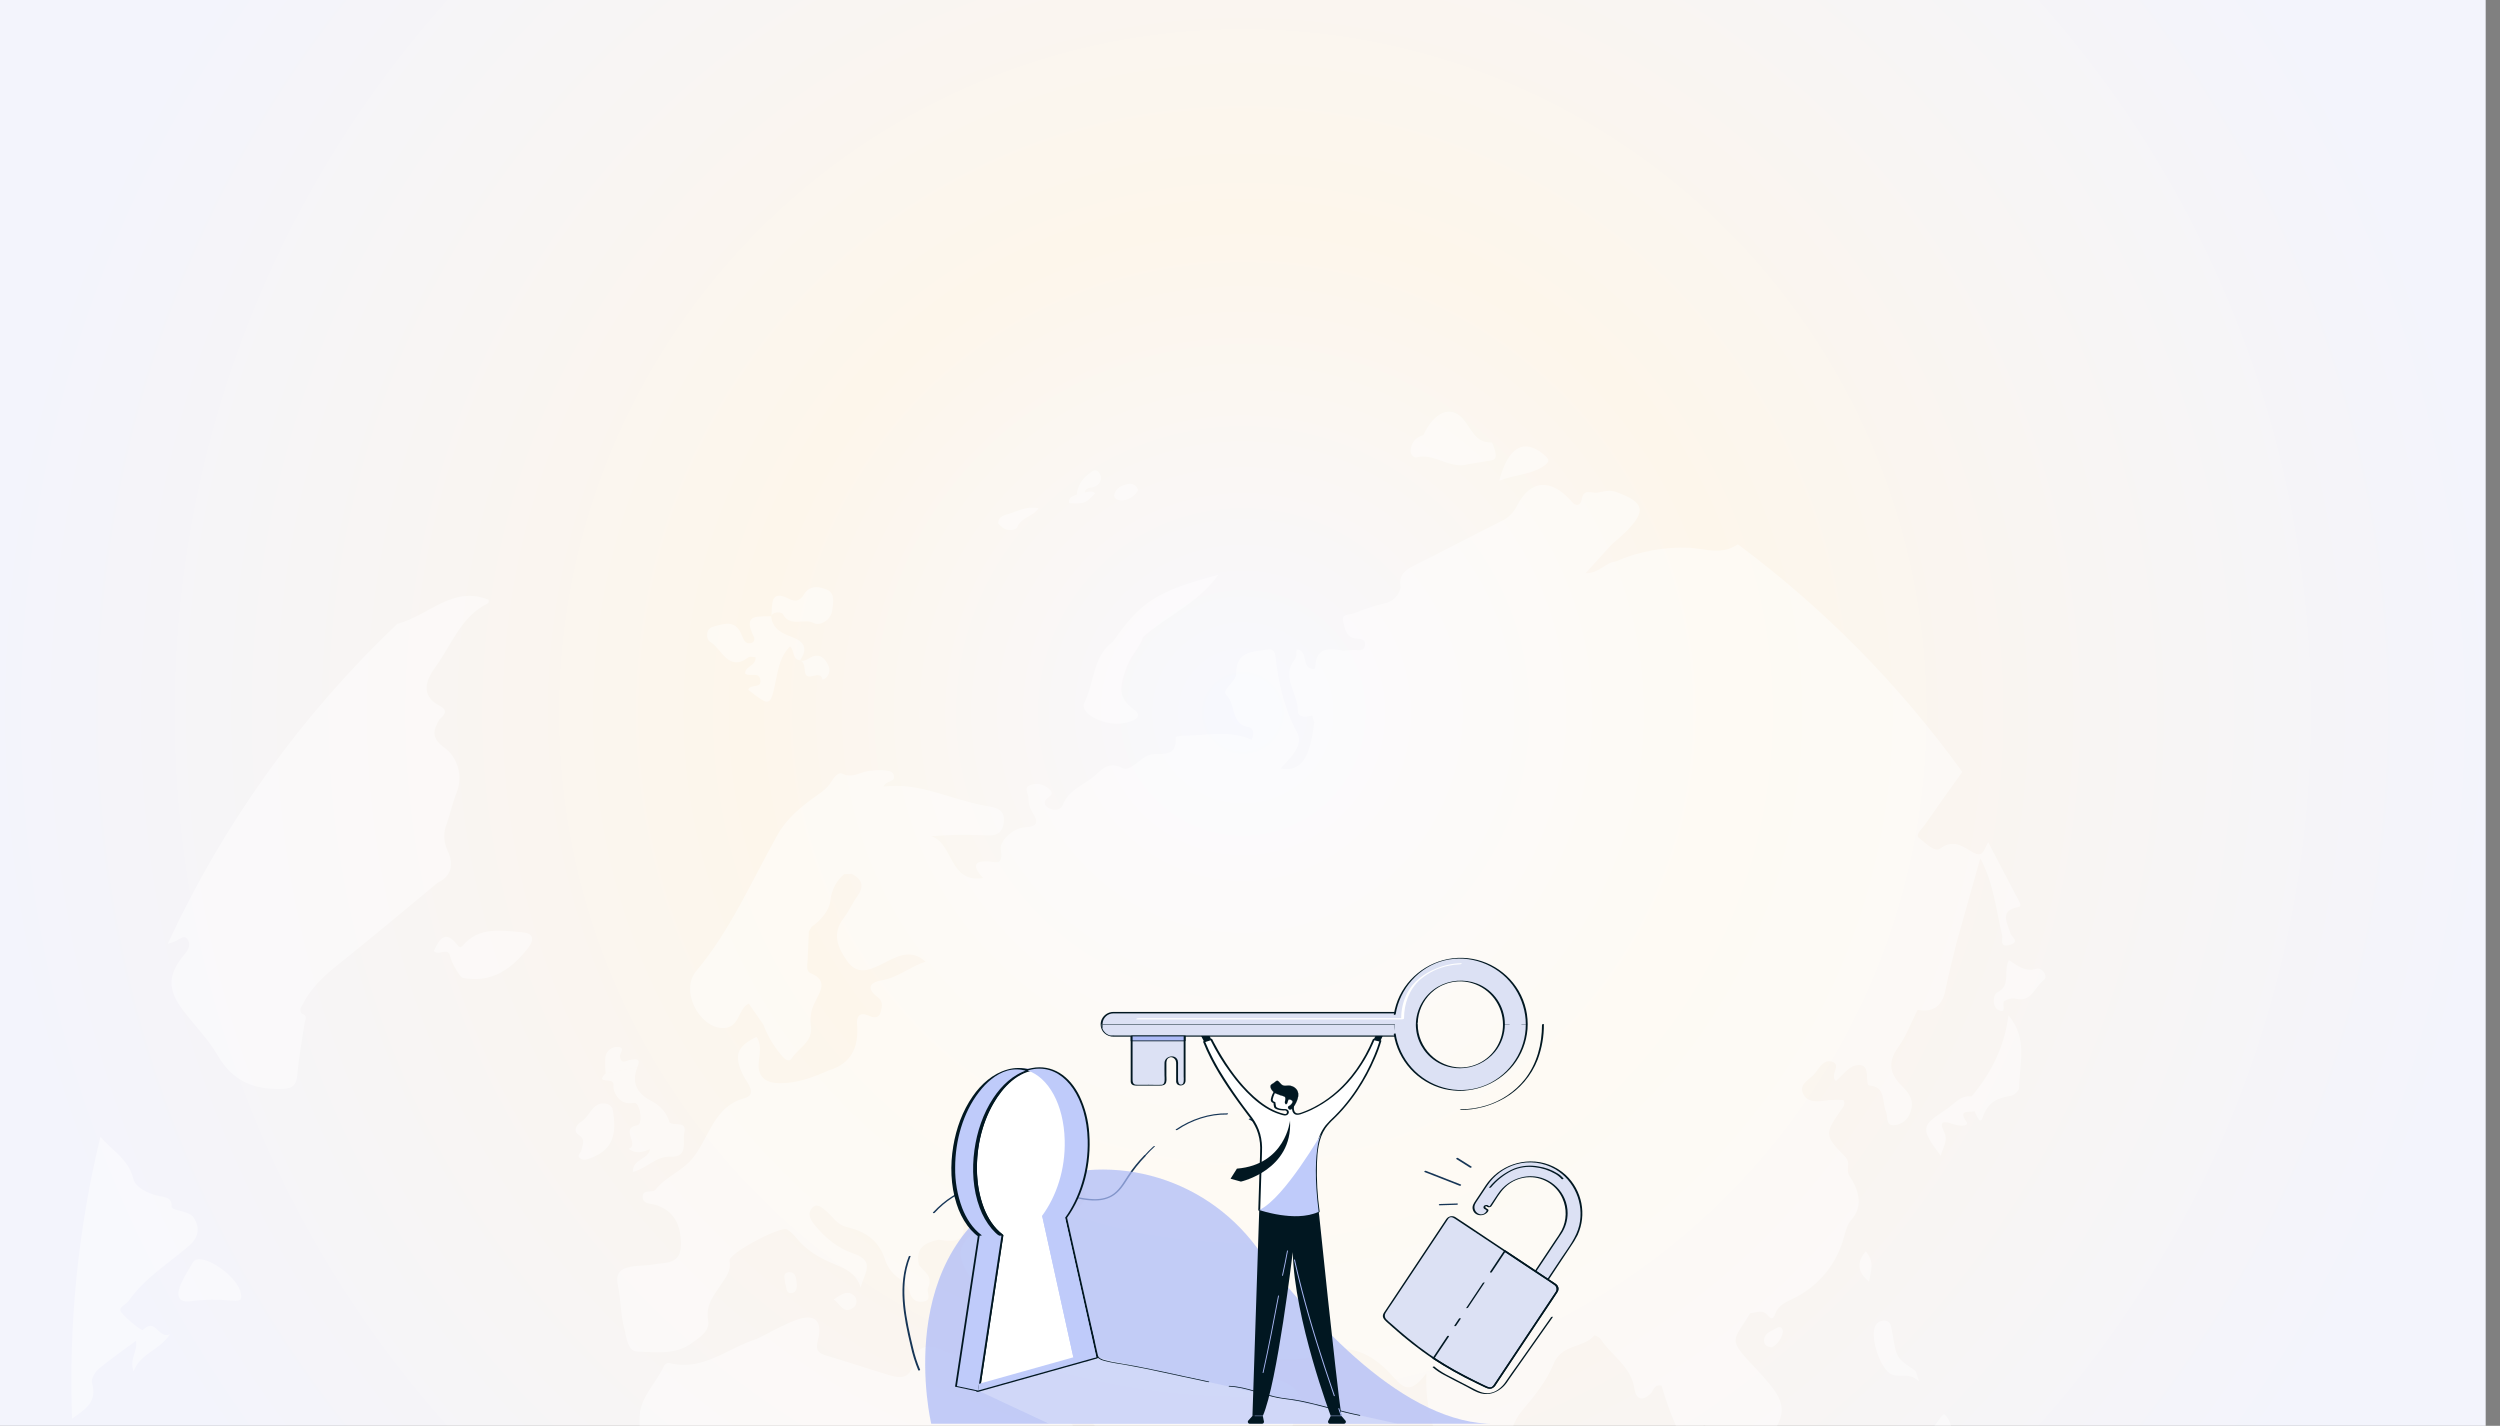 <?xml version="1.0" encoding="UTF-8" standalone="no"?>
<!DOCTYPE svg PUBLIC "-//W3C//DTD SVG 1.1//EN" "http://www.w3.org/Graphics/SVG/1.1/DTD/svg11.dtd">
<svg width="100%" height="100%" viewBox="0 0 1920 1095" version="1.1" xmlns="http://www.w3.org/2000/svg" xmlns:xlink="http://www.w3.org/1999/xlink" xml:space="preserve" xmlns:serif="http://www.serif.com/" style="fill-rule:evenodd;clip-rule:evenodd;stroke-miterlimit:10;">
    <rect x="0" y="0" width="1920" height="1095" fill="#808080" stroke="none"/>
    <g id="Mask_Group_1" transform="matrix(1,0,0,1,0,366)">
        <clipPath id="_clip1">
            <rect x="0" y="-366" width="1920" height="1095"/>
        </clipPath>
        <g clip-path="url(#_clip1)">
            <g id="Mask_Group_1-2" transform="matrix(1,0,0,1,-11,0)">
                <clipPath id="_clip2">
                    <rect x="0" y="-366" width="1920" height="1095"/>
                </clipPath>
                <g clip-path="url(#_clip2)">
                    <g id="Path_619" transform="matrix(1,0,0,1,0,-366)">
                        <rect x="0" y="0" width="1931" height="1095" style="fill:url(#_Radial3);fill-rule:nonzero;"/>
                    </g>
                    <g id="Group_2104" transform="matrix(1,0,0,1,65.791,-49.803)">
                        <g opacity="0.43">
                            <g id="Group_2103">
                                <clipPath id="_clip4">
                                    <rect x="0" y="0" width="1595.44" height="1357.95"/>
                                </clipPath>
                                <g clip-path="url(#_clip4)">
                                    <g id="Path_7449" transform="matrix(1,0,0,1,349.973,40.309)">
                                        <path d="M892.6,64.161C873.176,63.346 853.819,66.963 836,74.737C828.188,75.478 823.064,84.03 812.87,83.793C820.499,75.409 826.753,68.521 833.007,61.641C836.329,58.701 839.765,55.899 842.949,52.798C860.1,36.09 858.511,29.198 836.038,21.215C830.952,19.415 826.401,21.131 821.652,21.948C817.215,22.261 811.419,18.573 809.999,27.048C809.258,31.462 805.83,32.813 802.714,29.178C786.838,10.7 770.649,11.441 760.233,32.1C757.552,37.453 753.063,41.69 747.565,44.058C725.291,55.214 703.291,66.928 680.986,78.008C674.022,81.475 669.249,85.545 670.96,94.517C669.703,101.098 664.356,106.177 657.719,107.094C649.989,108.98 642.419,111.469 635.078,114.539C631.771,115.776 625.204,114.715 626.747,120.61C628.015,125.467 628.603,132.698 635.712,133.782C639.118,134.294 643.883,133.477 643.562,138.562C643.188,144.656 637.69,142.235 634.108,142.662C631.664,142.952 629.19,143.006 626.732,143.162C616.393,141.551 606.008,139.833 605.404,155.853L604.74,157.166C594.111,158.327 600.571,142.39 591.026,142.266C590.682,144.74 591.171,148.016 589.842,149.627C578.556,163.296 592.27,176.04 592.003,189.35C591.889,195.069 598.547,194.13 603.022,193L604.557,198.292C601.273,226.439 594.264,236.351 578.671,233.762C581.955,230.112 585.231,227.004 587.88,223.377C591.561,218.36 594.821,212.389 591.431,206.135C581.451,187.735 577.031,167.835 574.746,147.306C574.112,141.606 570.867,141.991 567.324,142.533C556.664,144.205 544.675,143.833 544.66,160.57C544.66,167.481 532.839,173.139 537.169,177.385C544.591,184.67 540.392,199.985 554.312,201.958C557.812,202.447 558.863,207.204 556.45,211.648C539.162,203.859 521.293,208.571 503.55,208.51C501.72,208.534 499.91,208.897 498.212,209.579C499.54,227.779 484.032,220.308 476.655,223.736C469.928,226.874 462.75,236.198 457.58,233.487C445.362,227.042 440.28,236.32 433.373,241.387C425.462,247.198 415.779,250.978 411.503,261.531C409.739,265.876 405.043,266.22 401.095,264.331C398.331,263.002 395.834,260.231 398.98,257.054C401.408,254.61 405.692,253.454 400.568,249.154C396.77,245.659 391.297,244.614 386.479,246.466C381.141,248.366 384.959,252.552 385.059,255.713C384.962,259.916 386.081,264.059 388.281,267.641C393.115,275.017 392.081,278.408 382.554,278.889C372.795,279.37 362.891,289.778 363.854,295.612C366.137,309.426 359.601,305.172 353.225,304.982C341.825,304.631 343.115,310.312 350.225,317.811C323.964,322.064 327.553,290.924 310.38,285.711C323.034,284.649 335.743,284.376 348.431,284.894C355.838,285.031 364.391,286.794 366.047,275.794C367.819,264.019 358.678,263.561 351.584,262.294C325.69,257.666 301.323,243.982 273.718,247.648C275.642,242.44 283.538,244.678 281.56,238.584C280.376,234.964 275.588,235.476 272.267,234.984C269.78,234.866 267.287,235.01 264.829,235.412C257.201,235.16 250.618,241.933 242.02,237.634C238.927,236.084 235.346,241.009 233.139,244.629C230.539,248.882 226.832,251.387 222.746,254.281C210.946,262.65 199.677,271.493 191.846,285.536C172.275,320.594 156.193,357.873 130.161,388.967C117.065,404.6 132.436,431.94 149.259,433C163.745,433.916 161.378,418.606 170.274,414.261L181.537,430.442C184.613,438.767 189.111,446.496 194.831,453.282C197.099,456.182 200.864,460.109 203.331,456.253C208.569,448.082 220.016,443.608 217.97,430.916C217.129,424.713 218.291,418.4 221.284,412.902C225.033,404.991 231.555,396.591 217.794,390.856C214.075,389.306 215.328,384.472 215.511,380.837C215.877,373.545 216.145,366.252 216.458,358.952C217.138,357.761 217.817,356.577 218.497,355.386C225.568,350.247 232.15,342.977 233.067,334.886C233.8,327.01 237.63,319.739 243.71,314.68L243.626,314.88C245.559,314.781 247.486,314.686 249.407,314.597C257.081,318.667 259.426,323.844 253.752,331.664C249.873,336.994 247.238,343.355 243.214,348.54C234.158,360.208 238.314,370.74 245.566,381.184C253.401,392.463 262.236,388.884 271.866,384.261C282.671,379.076 293.766,370.989 306.061,382.039C294.332,385.839 284.626,394.439 272.034,396.464C263.421,397.854 260.259,402.564 269.163,409.216C273.463,412.423 272.805,416.188 271.763,420.273C270.236,426.199 266.074,425.099 262.271,423.457C255.261,420.41 252.932,424.19 253.444,430.406C254.88,448.122 248.794,460.324 232.093,465.44C219.829,470.762 207.787,475.55 193.722,475.382C184.253,475.275 177.35,471.259 177.869,460.812C178.22,453.802 180.809,446.54 176.204,439.805C160.878,447.25 158.656,454.382 166.04,469.387C168.84,475.087 177.655,484.056 166.597,487.049C143.505,493.311 139.797,517.28 127.523,532.614C118.871,543.442 106.508,547.008 98.582,557.314C96.749,559.696 89.388,556.787 88.869,561.842C88.205,568.524 94.879,567.592 98.769,568.86C112.315,573.274 117.775,582.834 118.211,597.877C118.711,615.127 106.665,612.798 97.105,614.562C91.263,615.646 85.132,615.226 79.313,616.402C72.413,617.792 67.744,620.915 69.745,630.361C72.097,641.472 71.814,653.208 74.762,664.097C76.45,670.336 77.099,681.225 84.613,681.477C98.587,681.935 113.676,684.218 126.1,675.269C131.934,671.077 140.57,666.014 139.127,657.843C136.935,645.427 143.64,638.371 148.985,629.986C152.485,624.496 156.885,619.929 155.476,611.786C154.506,606.135 194.97,584.655 199.85,587.748C202.447,589.445 204.745,591.561 206.65,594.01C214.706,604.143 225.412,610.031 236.683,614.628C245.205,618.11 253.024,621.814 256.283,632.397C258.077,622.424 268.814,612.215 250.457,606.09C238.926,602.241 228.579,594.056 220.447,583.67C217.194,579.524 215.323,575.17 219.004,571.162C222.685,567.154 226.381,570.849 229.481,573.377C234.834,577.737 237.934,584.129 246.006,586.007C258.636,588.947 269.793,595.316 274.725,610.244C276.97,617.807 282.311,624.079 289.42,627.5C291.17,629.911 292.604,632.537 293.688,635.312C295.238,641.49 298.942,644.048 304.463,643.124C311.519,641.948 306.609,635.709 307.953,632.716C312.145,623.339 304.799,620.193 300.981,614.992C297.896,601.43 306.174,597.734 316.181,595.55C334.89,598.963 338.998,593.259 332.339,573.138C332.713,568.538 332.79,563.868 333.492,559.332C337.409,534.026 343.098,528.474 361.349,531.758C359.875,536.813 358.073,542.464 364.149,545.304C371.388,548.679 376.237,542.242 380.949,538.577C390.204,531.377 377.513,535.977 377.249,532.453C377.005,529.032 376.749,526.505 379.318,524.405C385.19,519.632 390.902,514.493 398.393,513.165C400.776,517.586 393.643,520.137 398.553,523.604C398.431,529.369 394.453,533.149 390.344,537.654C401.256,542.862 410.694,547.207 420.01,551.854C428.761,556.237 432.892,561.903 423.981,570.265C415.115,570.754 407.426,578.978 398.11,575.16C380.188,567.822 366.023,577.306 351.843,585.255C330.477,597.236 328.4,605.804 340.091,623.932C345.757,632.732 352.347,636.119 361.304,629.98C364.632,627.64 368.911,627.093 372.72,628.521C379.287,630.629 384.632,630.728 390.237,624.734C395.315,619.305 401.137,619.034 400.5,630.27C399.943,640.17 400.286,650.147 400.08,660.081C399.82,671.97 391.711,679.53 382.868,680.691C360.945,683.555 338.815,690.374 316.334,679.454C308.079,675.437 298.42,678.087 296.694,689.32C294.701,702.256 287.531,702.431 278.413,699.69C262.507,694.902 246.746,689.572 230.825,684.861C224.166,682.891 221.135,681.432 223.464,672.246C227.137,657.753 220.799,652.209 207.184,657.088C196.516,660.914 186.559,666.847 176.284,671.841L177.7,782.591C177.227,745.678 176.756,708.765 176.287,671.852C154.081,678.671 134.96,697.112 109.043,690.225C107.525,690.225 106.112,691.019 105.324,692.317C99.024,706.23 85.745,717.47 86.463,733.743C87.036,746.686 83.485,757.094 78.773,767.915C73.012,781.125 68.072,794.8 61.6,807.6C53.315,823.972 48.955,839.542 61.012,856.715C65.502,863.129 64.96,871.773 65.624,879.6C64.024,886.037 61.187,892.459 67.411,898.392C81.133,911.492 92.748,926.944 107.821,938.558C126.194,959.466 146.849,970.622 173.499,957.213C177.148,955.703 180.915,954.495 184.762,953.601C186.66,953.233 188.536,952.761 190.382,952.188C208.258,945.766 223.103,922.56 245.744,942.337C246.019,942.581 246.706,942.245 247.203,942.291C266.729,943.864 270.447,947.736 271.883,969.025C272.99,985.466 276.839,1000.08 293.134,1007.37C305.604,1017.55 307.658,1033.8 314.734,1047.13C319.003,1058.82 323.897,1070.28 323.302,1083.22C321.996,1111.36 324.05,1138.28 345.702,1159.9C350.375,1164.57 351.302,1173.24 354.476,1179.81C358.958,1189.1 359.027,1200.61 367.457,1207.9C379.332,1217.97 388.901,1230.48 395.512,1244.57C399.689,1253.52 408.73,1263.77 418.955,1259.33C440.016,1250.19 462.038,1241.98 472.164,1216.2C479.304,1198.04 493.278,1182.77 490.399,1160.83C489.669,1156.64 491.73,1152.43 495.485,1150.44C505.908,1144.15 504.717,1131.88 500.113,1125.88C489.652,1112.28 496.713,1103.04 502.274,1092.31C506.512,1084.12 510.383,1075.72 514.423,1067.41C523.136,1056.83 523.571,1046.22 517.08,1033.16C509.475,1017.87 497.623,1000.13 499.616,985.504C500.662,977.822 501.945,969.865 503.686,961.97C502.838,955.907 501.517,949.691 500.028,943.475C499.257,940.23 499.868,935.694 503.594,933.915C514.674,928.623 517.767,917.352 522.15,907.005C523.593,903.584 525.15,900.305 529.595,900.905L529.61,900.905C531.244,901.079 532.738,901.91 533.749,903.205C550.518,878.655 549.754,850.035 554.298,819.559C542.317,824.904 532.642,828.577 523.563,833.449C514.063,838.558 505.992,838.069 498.7,829.226C473.4,807.188 447.767,785.509 429.746,755.942C422.064,743.106 414.054,730.468 406.906,717.318C404.783,713.418 397.689,708.384 402.927,704.375C408.845,699.847 412.06,708.04 415.336,712.118C426.882,726.504 438.168,741.118 449.546,755.652C462.886,773.566 476.346,791.397 489.546,809.426C496.724,819.246 504.276,821.102 513.63,813.126C528.795,800.191 546.23,790.926 560.05,775.289C569.85,764.189 580.278,754.206 586.86,740.514C588.425,737.024 589.996,733.534 591.571,730.045C597.077,724.112 596.023,718.415 591.296,712.161C585.829,704.929 578.063,703.608 570.488,701.516C569.373,696.461 568.253,691.403 567.128,686.343L567.273,686.267L567.197,686.16C582.546,688.56 597.673,688.275 612.388,682.991C632.135,673.675 650.5,685.373 661.71,697.191C672.51,708.584 676.73,716.358 690.743,698.176C688.78,743.924 710.688,773.713 736.888,801.241C739.652,804.141 742.271,809.221 746.471,807.77C751.259,806.121 753.817,801.34 754.306,795.552C755.39,782.601 758.712,769.952 756.177,756.577C754.046,745.299 756.91,735.57 764.485,726.514C773.564,715.655 783.071,704.155 788.325,691.052C794.632,675.352 811.058,679.132 819.625,669.174C819.961,668.774 823.581,670.411 824.55,671.893C832.881,684.729 847.75,692.541 850.437,709.837C851.827,718.779 856.828,719.637 863.052,713.709C865.282,711.578 865.167,706.455 871.291,707.669C883.127,749.269 906.066,785.298 930.647,820.378C930.861,821.668 931.09,822.967 931.311,824.249C936.404,820.675 940.994,828.403 947.538,824.7L936.9,803.216C934.273,794.557 926.194,792.655 920.108,788.455C900.155,774.679 895.573,761.255 903.751,737.782C916.778,745.682 932.959,747.582 942.176,763.149C946.796,757.04 951.102,751.435 955.318,745.749C966.696,730.385 966.36,720.733 953.928,706.095C950.583,702.162 947.239,698.214 943.68,694.488C921.047,670.793 926.506,673.878 939.373,652.046C943.695,651.832 948.468,648.984 952.179,653.069C955.486,656.711 956.914,657.475 958.83,652.076C961.083,645.738 967.337,643.371 972.438,640.79C991.907,631.463 1006.25,613.944 1011.56,593.018C1012.8,588.566 1014.19,583.526 1017.08,580.342C1027.53,568.88 1021.24,554.982 1015.89,547.048C1012.02,541.313 1017.47,537.091 1012.12,531.661C995.736,515.045 996.653,514.061 1010.11,494.561C1011.8,492.94 1012.18,490.354 1011.02,488.315C1007.26,488.057 1003.49,488.085 999.738,488.399C992.132,489.544 983.213,491.171 979.724,482.725C976.824,475.715 985.824,472.309 989.524,467.33C992.792,462.93 996.343,456.716 1002.52,458.976C1009.73,461.618 1000.2,469.056 1005.19,473.668C1010.21,469.491 1014.61,463.039 1020.18,461.794C1031.53,459.259 1028.06,470.301 1029.84,476.364C1030.1,476.82 1030.56,477.128 1031.08,477.196C1043.81,478.09 1040.44,489.849 1043.68,497.196C1045.36,500.976 1043.16,508.296 1049.94,507.619C1055.58,507.275 1060.46,503.509 1062.23,498.143C1065.93,488.735 1061.36,482.993 1055.87,477.503C1046.43,468.057 1044.75,459.184 1053.05,447.722C1059.22,439.17 1063.03,428.716 1067.9,419.094C1080.02,421.209 1087.02,416.223 1089.45,403.371C1091.72,391.398 1094.96,379.63 1097.77,367.779C1103.85,346.146 1109.93,324.52 1116.1,302.62C1126.44,321.871 1128.16,342.313 1132.91,361.968C1133.51,364.45 1130.41,371.589 1138.57,369.245C1146.99,366.824 1140.18,363.106 1139.35,360.445C1136.69,351.961 1130.58,342.836 1145.23,340.171C1148.15,339.644 1146.5,336.857 1145.69,335.292C1138.18,320.776 1130.56,306.328 1122.12,290.246C1118.71,296.897 1117.98,302.494 1110.19,297.966C1103.07,293.835 1095.39,287.642 1085.45,295.11C1080.93,298.516 1073.94,290.71 1069.13,287.11C1065.72,284.56 1071.34,280.11 1073.46,277.038C1082.88,263.346 1092.53,249.815 1102.24,236.33C1054.09,169.546 995.949,110.571 929.855,61.481C927.759,62.976 925.453,64.152 923.013,64.971C912.574,68.293 902.525,64.757 892.598,64.162M526.361,669.477L526.575,669.24L526.361,669.477M540.6,710.3C543.261,710.33 545.868,709.544 548.068,708.047C545.868,709.544 543.261,710.33 540.6,710.3M485.6,455.673C511.425,441.531 537.144,427.2 562.939,413C537.152,427.2 511.426,441.529 485.6,455.671M564.9,409.371C565.5,409.44 566.084,409.478 566.649,409.493C566.084,409.478 565.496,409.44 564.9,409.371M631.021,534.779C631.995,534.6 632.987,534.539 633.976,534.596C632.987,534.542 631.996,534.604 631.021,534.779M638.879,537.49C652.471,545.119 667.186,549.853 681.535,555.427C667.179,549.86 652.464,545.127 638.879,537.49M888.78,171.64C875.944,150.358 863.39,128.885 848.889,108.772C863.389,128.886 875.951,150.358 888.78,171.64M763.249,285.449C797.535,280.302 832.226,277.775 866.184,270.49C832.226,277.79 797.535,280.318 763.249,285.449" style="fill:white;fill-rule:nonzero;"/>
                                    </g>
                                    <g id="Path_7450" transform="matrix(1,0,0,1,63.617,114.344)">
                                        <path d="M26.173,291.822C27.861,295.296 26.303,298.786 23.791,301.757C9.947,318.152 9.855,329.614 23.279,346.864C31.862,357.891 41.842,368.047 48.807,380.081C60.07,399.553 75.862,405.929 96.197,405.769C104.505,405.708 109.033,404.822 109.889,394.949C111.065,381.479 113.615,368.169 115.578,354.798C116.372,352.026 117.67,349.098 113.386,348.04C110.37,344.107 114.142,341.717 115.112,338.693C121.679,327.017 130.98,318.373 141.243,310.226C167.038,289.754 192.214,268.426 217.635,247.449C228.616,242.379 230.143,232.994 225.447,222.922C222.208,216.372 221.946,208.733 224.729,201.976C227.493,194.195 229.166,185.925 232.251,178.304C237.871,164.46 231.8,150.104 223.592,144.204C212.313,136.104 214.329,130.688 219.01,122.013C222.744,118.775 226.341,115.213 219.43,111.613C203.478,103.328 209.465,90.766 215.841,82.013C228.4,64.8 235.8,42.495 256.555,32.705C256.955,32.514 256.761,30.995 256.868,30.105C229.279,18.857 211.013,42.162 186.661,48.623C112.942,118.645 53.14,201.994 10.42,294.258C12.841,293.719 15.181,292.87 17.384,291.73C20.133,290.424 23.691,286.744 26.173,291.822M112.026,353.591C111.621,353.348 111.299,352.989 111.102,352.56C111.304,352.985 111.625,353.344 112.026,353.591" style="fill:white;fill-rule:nonzero;"/>
                                    </g>
                                    <g id="Path_7451" transform="matrix(1,0,0,1,-0.722,475.361)">
                                        <path d="M16.571,270.544C15.723,267.658 18.839,262.182 21.618,259.853C30.618,252.293 40.296,245.642 50.406,238.128C51.75,246.628 45.175,251.766 48.459,261.739C53.988,247.36 67.786,246.207 76.476,233.139C67.244,237.178 65.564,219.699 55.622,229.924C54.874,230.695 43.671,222.024 39.036,216.248C36.119,212.598 42.778,210.399 44.736,207.566C57.073,189.746 75.507,178.819 91.367,165C99.567,157.86 99.102,150.209 94.49,143.3C91.84,139.337 84.38,138.848 79.09,136.8C78.629,136.402 78.194,135.973 77.79,135.517C78.149,127.698 72.46,127.95 67.634,126.881C59.634,125.094 50.071,120.436 48.434,113.953C44.512,98.5 32.172,92.225 23.039,81.489C5.897,152.332 -1.429,225.196 1.268,298.034C9.805,291.429 21.198,286.366 16.568,270.544" style="fill:white;fill-rule:nonzero;"/>
                                    </g>
                                    <g id="Path_7456" transform="matrix(1,0,0,1,485.535,157.337)">
                                        <path d="M74.175,33.566C74.122,33.658 74.063,33.748 73.999,33.833" style="fill:white;fill-rule:nonzero;"/>
                                    </g>
                                    <g id="Path_7457" transform="matrix(1,0,0,1,466.356,127.731)">
                                        <path d="M71.284,29.227L71.108,29.105L71.131,29.235L71.284,29.227Z" style="fill:white;fill-rule:nonzero;"/>
                                    </g>
                                    <g id="Path_7458" transform="matrix(1,0,0,1,423.585,127.846)">
                                        <path d="M136.132,63.049L136.14,63.049C141.317,55.421 140.584,49.541 131.245,45.776C123.456,42.63 114.972,40.057 113.903,29.122C104.892,29.97 91.285,26.381 100.471,44.791C101.453,46.332 100.995,48.407 99.455,49.391C99.204,49.552 98.932,49.678 98.646,49.765C94.118,50.965 92.69,47.344 91.323,43.786C86.566,31.415 77.433,35.073 69.277,37.295C62.992,39.005 64.207,47.237 66.612,48.595C75.905,53.872 80.899,72.565 96.294,60.874L96.286,60.866C97.508,59.942 99.906,60.706 101.886,60.675C102.268,67.575 93.967,67.28 93.86,73.122C97.26,76.451 104.86,71.014 105.643,78.712C106.254,84.859 97.808,80.98 96.235,85.745C113.225,98.971 113.287,98.978 117.616,77.796C119.479,68.671 121.182,59.553 128.416,52.307C131.791,55.766 130.165,62.646 136.129,63.059L136.132,63.049Z" style="fill:white;fill-rule:nonzero;"/>
                                    </g>
                                    <g id="Path_7459" transform="matrix(1,0,0,1,241.2,337.792)">
                                        <path d="M104.576,61.929C88.586,60.7 71.993,57.508 59.477,72.1C57.82,74.032 56.812,73.742 55.102,71.535C45.862,59.653 41.449,67.343 37.18,76.353C41.418,80.706 48.168,72.367 49.848,81.087C50.528,84.63 57.064,96.573 59.378,97.024C81.11,101.216 96.52,90.747 109.402,74.261C114.992,67.098 113.396,62.608 104.576,61.929" style="fill:white;fill-rule:nonzero;"/>
                                    </g>
                                    <g id="Path_7460" transform="matrix(1,0,0,1,674.884,100.273)">
                                        <path d="M125.112,76.289C109.443,87.484 110.912,107.964 103.021,123.419C100.944,127.466 105.921,132.43 109.821,134.468L109.813,134.46C118.999,139.26 128.674,141.027 138.762,137.56C144.772,135.491 146.536,132.092 140.87,128.152C127.239,118.652 131.355,107.718 135.807,95.393C138.861,86.925 145.49,81.106 148.262,72.744C166.584,56.5 190.149,47.058 206.04,24.967C158.848,37.506 146.5,45.432 125.112,76.289" style="fill:white;fill-rule:nonzero;"/>
                                    </g>
                                    <g id="Path_7461" transform="matrix(1,0,0,1,1237.22,394.294)">
                                        <path d="M200.785,158.1C196.837,150.3 201.373,150.632 207.085,152.564C215.599,155.443 219.967,153.58 218.432,151.373C211.056,140.744 220.952,144.473 224.304,142.805C226.06,145.505 228.504,154.205 230.672,147.753C234.772,135.535 242.249,132.753 252.42,131.045C254.863,130.633 258.628,127.204 258.643,125.074C258.727,106.747 265.768,87.558 250.503,69.274C247.342,93.794 236.956,113.922 222.165,131.574C213.658,130.421 208.832,137.416 202.838,141.374C182.9,154.492 182.856,156 198.464,177.2C200.064,170.419 204.68,165.807 200.785,158.1" style="fill:white;fill-rule:nonzero;"/>
                                    </g>
                                    <g id="Path_7465" transform="matrix(1,0,0,1,353.534,428.954)">
                                        <path d="M105.922,116.976C103.907,110.023 99.125,104.192 92.7,100.856C81.715,95.365 76.118,87.416 81.1,74.5C73.013,76.05 64.919,77.595 56.817,79.135C47.875,88.428 63.995,81.067 62.834,88.512L62.834,88.5C62.2,92.463 66.728,104.307 78.542,101.81C83.17,100.825 85.995,118.327 81.092,119.083C67.454,121.198 83.238,134.103 74.51,137.119C79.97,141.426 85.422,139.585 90.874,137.47C89.545,145.648 77.574,144.648 77.686,154.949C88.109,152.276 95.639,142.64 106.612,143.149C120.655,143.806 115.653,131.435 117.173,124.822C119.349,115.292 109.59,119.996 105.917,116.972" style="fill:white;fill-rule:nonzero;"/>
                                    </g>
                                    <g id="Path_7466" transform="matrix(1,0,0,1,70.71,557.05)">
                                        <path d="M25.005,94.167L25,94.167C23.671,94.88 22.609,96.006 21.976,97.374C18.708,103.139 14.867,108.706 12.606,114.914C10.033,122 11.575,127.452 20.792,126.108C31.199,124.735 41.73,124.568 52.176,125.608C61.176,126.417 59.843,123.722 59.568,120.179C57.147,107.473 33.956,91.139 25.007,94.17" style="fill:white;fill-rule:nonzero;"/>
                                    </g>
                                    <g id="Path_7468" transform="matrix(1,0,0,1,466.536,108.517)">
                                        <path d="M114.227,28.369C108.172,25.669 100.658,24.184 95.839,32.134C93.182,36.494 89.829,37.884 84.675,35.219C69.937,27.598 71.875,39.465 71.136,48.055C73.564,44.183 79.299,45.825 79.742,46.655L79.742,46.663C85.5,57.606 95.961,49.663 103.727,53.841C108.08,56.178 116.827,51.993 117.869,43.784C118.533,38.53 120.076,30.993 114.227,28.367" style="fill:white;fill-rule:nonzero;"/>
                                    </g>
                                    <g id="Path_7469" transform="matrix(1,0,0,1,466.357,127.501)">
                                        <path d="M71.308,29.07C71.235,29.154 71.168,29.243 71.108,29.337L71.284,29.452C71.285,29.324 71.292,29.197 71.307,29.07" style="fill:white;fill-rule:nonzero;"/>
                                    </g>
                                    <g id="Path_7470" transform="matrix(1,0,0,1,335.856,453.086)">
                                        <path d="M76.24,78.724C64.694,75.242 62.74,88.086 55.592,92.255C51.942,94.393 49.399,99.395 53.692,102.228L53.7,102.236C59.526,106.085 56.556,109.964 55.937,114.049C55.609,116.195 51.821,117.966 55.037,120.418C57.106,122.006 59.512,121.403 62.062,120.502C78.662,114.668 84.123,103.466 79.61,81.718C79.06,81.218 77.854,79.206 76.242,78.725" style="fill:white;fill-rule:nonzero;"/>
                                    </g>
                                    <g id="Path_7471" transform="matrix(1,0,0,1,1282.31,357.443)">
                                        <path d="M197.7,102.084C204.8,105.597 199.907,96.617 202.251,95.184C204.727,93.521 207.739,92.843 210.689,93.284C222.976,96.797 225.689,84.075 232.536,79.004C236.255,76.263 231.2,69.004 226.648,70.398L226.648,70.4C218.012,73.019 212.407,67.9 205.695,63.718C201.159,72.53 207.665,83.244 196.895,88.418C193.489,90.044 192.489,99.498 197.705,102.087" style="fill:white;fill-rule:nonzero;"/>
                                    </g>
                                    <g id="Path_7473" transform="matrix(1,0,0,1,1202.26,598.029)">
                                        <path d="M194.016,140.278C200.499,145.112 208.257,138.461 216.863,146.769C214.733,141.042 214.595,138.942 213.61,138.293C199.91,129.237 199.33,128.404 196.673,111.628C196.345,109.559 195.848,107.528 195.505,105.473C194.917,101.892 193.077,99.723 189.495,99.998C186.395,100.089 183.68,102.153 182.76,105.114C179.675,114.125 186.509,134.681 194.016,140.278" style="fill:white;fill-rule:nonzero;"/>
                                    </g>
                                    <g id="Path_7474" transform="matrix(1,0,0,1,952.274,14.575)">
                                        <path d="M177.946,27.523C183.918,23.636 182.932,21.903 178.106,17.947C163.292,5.828 151.349,12.266 144.331,38.458C156.4,33.495 168,33.984 177.946,27.523" style="fill:white;fill-rule:nonzero;"/>
                                    </g>
                                    <g id="Path_7475" transform="matrix(1,0,0,1,893.11,-8.571)">
                                        <path d="M197.464,32.205C184.872,32.579 182.215,21.438 175.564,14.005C165.843,3.185 153.412,9.087 145.264,26.482C139.575,28.277 135.864,31.972 135.429,38.455C135.215,41.609 138.129,44.144 139.881,43.678C153.748,39.978 165.828,53.101 179.596,48.878C184.491,48.091 189.396,47.397 194.265,46.473C197.037,45.946 201.065,46.073 200.824,41.991C200.624,38.532 198.503,32.171 197.464,32.201" style="fill:white;fill-rule:nonzero;"/>
                                    </g>
                                    <g id="Path_7476" transform="matrix(1,0,0,1,1232.32,660.429)">
                                        <path d="M187.135,130.8L186.535,131.167L186.935,131.037C190.692,127.272 193.074,130.337 195.403,133.183C198.778,137.329 203.703,138.872 207.323,136.138C212.107,132.901 214.12,126.797 212.2,121.35C210.749,116.829 209.764,112.286 205.916,109.377L205.916,109.385C200.326,113.234 199.288,123.428 189.155,121.328C187.345,120.954 185.635,126.928 187.139,130.797" style="fill:white;fill-rule:nonzero;"/>
                                    </g>
                                    <g id="Path_7478" transform="matrix(1,0,0,1,617.858,55.486)">
                                        <path d="M102.417,22.853C98.767,23.96 94.376,24.686 93.941,29.853C93.857,30.846 95.904,32.174 97.049,33.228C101.081,36.97 107.877,35.114 108.618,33.175L108.626,33.167C111.581,25.467 119.882,25.745 124.975,18.689C115.827,16.864 109.26,20.758 102.418,22.851" style="fill:white;fill-rule:nonzero;"/>
                                    </g>
                                    <g id="Path_7479" transform="matrix(1,0,0,1,485.542,157.331)">
                                        <path d="M74.176,33.573L74,33.84C74.259,33.897 74.522,33.936 74.786,33.955C74.595,33.818 74.386,33.688 74.186,33.566L74.176,33.573Z" style="fill:white;fill-rule:nonzero;"/>
                                    </g>
                                    <g id="Path_7480" transform="matrix(1,0,0,1,486.226,154.275)">
                                        <path d="M95.431,41.431C93.552,37.094 90.597,31.924 84.236,33.344C80.716,34.13 78.036,37.567 74.103,37.025C76.722,38.774 76.844,41.645 77.073,44.625L77.065,44.617C77.865,55.208 89.176,42.471 90.718,51.566C93.838,50.476 95.94,47.515 95.94,44.211C95.94,43.33 95.791,42.455 95.498,41.624L95.429,41.433" style="fill:white;fill-rule:nonzero;"/>
                                    </g>
                                    <g id="Path_7481" transform="matrix(1,0,0,1,355.577,415.404)">
                                        <path d="M79.077,88.038C82.109,80.913 78.122,81.784 73.625,82.425L73.617,82.425C70.891,82.807 66.806,86.434 65.759,79.974C65.339,77.34 70.459,72.681 63.903,72.46C59.192,72.287 55.095,75.823 54.579,80.509C54.303,84.562 54.374,88.632 54.793,92.673L79.077,88.038Z" style="fill:white;fill-rule:nonzero;"/>
                                    </g>
                                    <g id="Path_7485" transform="matrix(1,0,0,1,1128.99,602.358)">
                                        <path d="M181.021,101.151C177.157,103.633 171.346,104.709 170.972,110.773C170.781,114.079 173.408,116.141 177.249,116.195C181.426,113.712 184.386,109.598 185.412,104.848C185.969,101.534 183.365,99.648 181.021,101.148" style="fill:white;fill-rule:nonzero;"/>
                                    </g>
                                    <g id="Path_7486" transform="matrix(1,0,0,1,508.138,579.555)">
                                        <path d="M91.975,108.865L91.983,108.865C93.768,107.77 94.859,105.82 94.859,103.726C94.859,102.613 94.551,101.521 93.968,100.572C93.743,100.206 93.479,99.865 93.181,99.556C87.927,94.402 82.781,98.777 77.405,102.198C82.132,105.367 84.766,113.606 91.975,108.864" style="fill:white;fill-rule:nonzero;"/>
                                    </g>
                                    <g id="Path_7489" transform="matrix(1,0,0,1,695.298,39.534)">
                                        <path d="M117.206,15.843C112.113,16.643 106.615,18.729 105.645,24.625C105.145,27.634 109.745,29.031 112.51,28.512C117.303,27.87 121.531,25.027 123.934,20.83C123.301,17.707 120.379,15.542 117.207,15.844" style="fill:white;fill-rule:nonzero;"/>
                                    </g>
                                    <g id="Path_7490" transform="matrix(1,0,0,1,1192.68,551.815)">
                                        <path d="M187.936,116.262C189.288,108.122 192.564,100.99 185.386,93.01C178.208,101.685 179.017,108.81 187.936,116.262" style="fill:white;fill-rule:nonzero;"/>
                                    </g>
                                    <g id="Path_7491" transform="matrix(1,0,0,1,665.079,30.56)">
                                        <path d="M121.218,32.1C118.584,29.664 115.773,31.252 113.024,31.5C114.131,26.88 118.537,28.308 121.317,26.766C125.525,24.429 126.876,20.566 124.623,16.854C121.591,11.883 118.14,15.877 115.423,17.969C110.674,21.626 107.656,27.101 107.1,33.069C104.2,34.321 100.556,34.856 101.113,39.651C113.438,40.102 113.438,40.102 121.219,32.106" style="fill:white;fill-rule:nonzero;"/>
                                    </g>
                                    <g id="Path_7492" transform="matrix(1,0,0,1,475.183,565.751)">
                                        <path d="M77.952,111.139C82.022,110.719 82.259,106.339 81.752,102.625C81.263,99.089 80.889,94.897 76.178,95.119C70.478,95.386 73.024,100.037 72.894,103.282C74.394,106.092 73.108,111.644 77.949,111.14" style="fill:white;fill-rule:nonzero;"/>
                                    </g>
                                </g>
                            </g>
                        </g>
                    </g>
                </g>
            </g>
            <g id="Group_2530" transform="matrix(1,0,0,1,693.104,369.601)">
                <g id="Group_2529">
                    <g id="Group_2504">
                        <g id="Group_2503">
                            <path id="Path_8532" d="M161.854,42.121C156.947,42.121 152.91,46.159 152.91,51.066C152.91,55.972 156.947,60.01 161.854,60.01L387.2,60.01L387.2,42.121L161.854,42.121Z" style="fill:rgb(220,225,244);fill-rule:nonzero;"/>
                            <path id="Path_8533" d="M161.908,41.553C158.132,41.592 154.69,43.778 153.05,47.18C151.422,50.724 152.147,54.927 154.869,57.72C156.924,59.689 159.704,60.724 162.547,60.578L376.693,60.578C380.029,60.578 383.373,60.644 386.708,60.578L387.14,60.578C387.44,60.578 387.931,60.319 387.931,59.966L387.931,42.077C387.931,41.694 387.585,41.553 387.249,41.553L171.038,41.553C168.122,41.553 165.195,41.48 162.28,41.553L161.908,41.553C161.054,41.553 160.819,42.689 161.799,42.689L383.765,42.689C384.764,42.744 385.766,42.744 386.765,42.689C386.889,42.681 387.013,42.681 387.137,42.689L386.455,42.166L386.455,60.055L387.246,59.443L165.488,59.443C164.415,59.443 163.342,59.45 162.269,59.443C162.24,59.443 162.212,59.443 162.183,59.443C157.501,59.443 153.649,55.591 153.649,50.909C153.649,50.713 153.656,50.518 153.669,50.322C153.996,46.082 157.543,42.75 161.795,42.689C162.647,42.673 162.886,41.535 161.904,41.553" style="fill:rgb(1,23,33);fill-rule:nonzero;"/>
                            <path id="Path_8534" d="M192.6,144.925C190.068,147.244 187.655,149.689 185.368,152.25C185.208,152.43 185.907,152.365 185.94,152.359C186.257,152.326 186.556,152.193 186.794,151.981C189.043,149.467 191.416,147.067 193.905,144.79C194.14,144.575 193.693,144.576 193.572,144.59C193.222,144.606 192.885,144.723 192.6,144.927" style="fill:rgb(22,53,86);fill-rule:nonzero;"/>
                            <path id="Path_8535" d="M249.634,119.431C235.711,119.173 221.56,123.893 210.083,131.669C209.27,132.22 210.483,132.59 211.017,132.229C222.056,124.749 235.704,120.135 249.105,120.383C249.738,120.394 250.612,119.449 249.634,119.431" style="fill:rgb(22,53,86);fill-rule:nonzero;"/>
                            <path id="Path_8536" d="M295.148,157.279C290.941,142.638 281.032,130.037 267.187,123.439C266.787,123.249 265.458,123.839 266.026,124.112C279.746,130.65 289.533,143.167 293.699,157.667C293.834,158.136 295.282,157.744 295.148,157.279" style="fill:rgb(22,53,86);fill-rule:nonzero;"/>
                            <path id="Path_8537" d="M4.826,229.316C-3.95,251.452 0.926,275.585 6.232,297.916C7.631,304.386 9.607,310.718 12.137,316.836C12.299,317.206 13.71,316.736 13.586,316.447C11.315,311.046 9.517,305.459 8.212,299.747C6.864,294.214 5.579,288.661 4.471,283.074C2.23,271.774 0.736,260.183 1.723,248.655C2.271,241.941 3.799,235.343 6.258,229.071C6.369,228.791 4.979,228.929 4.826,229.316" style="fill:rgb(22,53,86);fill-rule:nonzero;"/>
                            <path id="Path_8538" d="M185.479,151.91C181.052,156.454 177.048,161.391 173.515,166.66C170.19,171.632 167.315,177.203 162.467,180.91C153.62,187.681 141.635,185.222 131.604,183.152C107.04,178.086 81.349,168.296 56.143,175.109C43.537,178.516 32.318,185.93 23.49,195.462C22.874,196.128 24.262,196.353 24.7,195.88C32.735,186.994 42.965,180.373 54.361,176.68C67.109,172.747 80.575,173.456 93.554,175.77C106.186,178.023 118.537,181.603 131.099,184.193C140.752,186.184 151.838,188.38 160.917,183.214C166.468,180.056 169.878,174.637 173.225,169.392C177.123,163.262 181.634,157.544 186.689,152.327C187.319,151.679 185.926,151.449 185.479,151.909" style="fill:rgb(22,53,86);fill-rule:nonzero;"/>
                            <g id="Group_2497" opacity="0.72">
                                <g id="Group_2496">
                                    <g id="Group_2495">
                                        <clipPath id="_clip5">
                                            <rect x="17.428" y="162.613" width="438.063" height="195.236"/>
                                        </clipPath>
                                        <g clip-path="url(#_clip5)">
                                            <path id="Path_8539" d="M22.085,357.828C22.085,357.828 -9.876,223.908 93.656,175.891C156.234,146.869 230.763,166.809 271.905,222.176C315.039,280.221 386.614,359.324 455.491,357.828L22.085,357.828Z" style="fill:rgb(172,186,247);fill-rule:nonzero;"/>
                                        </g>
                                    </g>
                                </g>
                            </g>
                            <g id="Group_2502" opacity="0.47">
                                <g id="Group_2501">
                                    <g id="Group_2500">
                                        <g id="Group_2499">
                                            <g id="Group_2498">
                                                <clipPath id="_clip6">
                                                    <path d="M148.876,306.8L58.014,332.321L112.563,357.827L380.163,357.827L148.888,306.8L148.876,306.8Z"/>
                                                </clipPath>
                                                <g clip-path="url(#_clip6)">
                                                    <g id="Rectangle_4041" transform="matrix(1,0,0,1,58.014,306.804)">
                                                        <rect x="0" y="0" width="322.15" height="51.023" style="fill:url(#_Linear7);"/>
                                                    </g>
                                                </g>
                                            </g>
                                        </g>
                                    </g>
                                </g>
                            </g>
                            <path id="Path_8541" d="M250.764,329.289C263.7,329.789 275.648,335.477 288.209,337.989C291.586,338.664 295.001,338.958 298.404,339.453C301.737,339.937 305.051,340.553 308.346,341.247C315.188,342.695 321.946,344.515 328.699,346.31C336.124,348.283 343.563,350.21 351.107,351.676C351.47,351.747 351.837,351.234 351.355,351.14C337.761,348.498 324.555,344.277 311.055,341.246C307.701,340.494 304.329,339.819 300.936,339.268C297.598,338.725 294.222,338.455 290.888,337.899C284.253,336.792 277.839,334.738 271.406,332.821C264.749,330.838 257.994,329.021 251.016,328.753C250.659,328.739 250.28,329.27 250.768,329.289" style="fill:rgb(1,23,33);fill-rule:nonzero;"/>
                            <path id="Path_8542" d="M124.929,199.41C124.76,199.421 124.5,199.544 124.529,199.751C124.585,200.403 124.729,201.045 124.959,201.658C125.084,201.946 125.752,201.783 125.683,201.458C125.546,200.821 125.408,200.185 125.254,199.552C125.179,199.243 124.469,199.431 124.529,199.746C129.503,225.646 135.939,251.229 142.401,276.791C143.247,280.139 144.092,283.487 144.937,286.835C145.321,288.362 145.705,289.889 146.088,291.416C146.507,293.257 146.689,295.144 146.63,297.031C146.582,297.864 146.582,298.698 146.63,299.531C146.756,300.113 146.942,300.681 147.184,301.225C147.588,302.436 148.075,303.618 148.641,304.763C149.136,305.865 149.84,306.861 150.713,307.696C151.965,308.568 153.38,309.18 154.873,309.496C160.827,311.102 166.964,311.855 173.029,312.953C179.492,314.123 185.929,315.407 192.363,316.753C206.599,319.728 220.774,322.988 235.019,325.924C235.303,325.982 235.875,325.555 235.445,325.466C222.9,322.881 210.408,320.045 197.882,317.372C191.689,316.05 185.482,314.772 179.267,313.581C173.067,312.395 166.797,311.549 160.61,310.331C159.175,310.048 157.748,309.631 156.322,309.294C154.686,308.999 153.115,308.412 151.686,307.563C150.469,306.561 149.537,305.256 148.986,303.779C148.376,302.503 147.878,301.176 147.498,299.813C147.076,298.167 147.365,296.159 147.365,294.467C147.266,292.954 146.98,291.459 146.513,290.017C145.709,286.817 144.903,283.617 144.094,280.417C140.894,267.768 137.683,255.124 134.635,242.438C131.216,228.21 128.017,213.929 125.258,199.558L124.533,199.752C124.688,200.385 124.825,201.021 124.963,201.659L125.687,201.459C125.458,200.846 125.313,200.205 125.258,199.553L124.858,199.894" style="fill:rgb(1,23,33);fill-rule:nonzero;"/>
                            <path id="Path_8544" d="M88.465,85.111L105.817,85.12L97.142,88.473L88.465,85.111Z" style="fill:rgb(128,138,219);fill-rule:nonzero;"/>
                            <path id="Path_8545" d="M148.883,306.8L124.889,199.657C135.92,184.589 142.838,162.583 142.238,140.011C141.271,103.604 121.126,79.527 97.238,86.233C73.35,92.939 54.789,127.888 55.754,164.295C56.354,186.867 64.335,204.695 75.994,213.385L58.013,332.323L148.883,306.8Z" style="fill:white;fill-rule:nonzero;"/>
                            <path id="Path_8546" d="M150.332,306.416C149.532,302.846 148.732,299.276 147.932,295.706L142.232,270.239L135.28,239.2C133.284,230.289 131.288,221.378 129.293,212.467L127.313,203.625L126.701,200.894C126.643,200.405 126.535,199.924 126.38,199.457C126.36,199.397 126.346,199.334 126.338,199.271C126.26,199.544 126.181,199.817 126.103,200.09C139.516,181.666 145.103,157.651 143.465,135.106C142.881,125.039 140.337,115.182 135.976,106.09C132.461,99.046 127.376,92.482 120.576,88.358C114.28,84.544 106.781,83.213 99.557,84.629C91.373,86.188 84.129,90.921 78.292,96.717C71.576,103.63 66.242,111.763 62.579,120.678C58.285,130.769 55.614,141.475 54.664,152.4C53.557,163.629 54.459,174.965 57.329,185.877C59.794,194.824 63.939,203.677 70.502,210.368C71.862,211.759 73.325,213.047 74.878,214.219C74.761,213.976 74.643,213.733 74.526,213.489C73.926,217.435 73.329,221.381 72.736,225.326C71.304,234.8 69.871,244.274 68.436,253.749C66.703,265.209 64.969,276.669 63.236,288.128L58.745,317.833L57.275,327.557C56.957,329.098 56.723,330.655 56.575,332.221C56.569,332.29 56.558,332.359 56.544,332.427C56.406,333.34 57.694,333.48 58.279,333.316L67.288,330.786L89.047,324.675L115.26,317.314L137.93,310.948C141.61,309.914 145.33,308.974 148.986,307.843C149.04,307.826 149.095,307.812 149.149,307.797C150.928,307.297 150.406,305.297 148.615,305.802L139.606,308.332L117.847,314.442L91.634,321.803L68.965,328.17L61.454,330.279C60.249,330.524 59.064,330.858 57.908,331.279C57.855,331.298 57.8,331.313 57.745,331.325L59.48,332.213C60.08,328.268 60.677,324.323 61.27,320.376C62.702,310.902 64.135,301.428 65.57,291.953C67.303,280.494 69.037,269.034 70.77,257.574L75.261,227.874L76.731,218.149C76.962,216.623 77.359,215.029 77.436,213.485C77.436,213.417 77.457,213.347 77.467,213.279C77.49,212.991 77.355,212.711 77.115,212.55C63.341,202.191 58.2,183.244 57.332,166.822C56.332,147.885 60.468,128.239 69.977,111.752C77.051,99.474 88.814,86.788 103.965,86.2C117.901,85.658 128.445,96.838 133.909,108.589C141.984,125.956 142.409,146.634 138.419,165.099C136.37,174.834 132.806,184.188 127.858,192.819C126.698,194.811 125.458,196.752 124.112,198.626C123.741,199.144 123.39,199.526 123.468,200.171C123.531,200.693 123.704,201.224 123.818,201.737C125.351,208.569 126.882,215.402 128.409,222.237L135.819,255.33L143.085,287.775C144.47,293.957 145.854,300.139 147.238,306.322C147.304,306.613 147.369,306.905 147.438,307.196C147.738,308.541 150.638,307.786 150.338,306.42" style="fill:rgb(1,23,33);fill-rule:nonzero;"/>
                        </g>
                    </g>
                    <g id="Group_2506">
                        <g id="Group_2505">
                            <clipPath id="_clip8">
                                <path d="M80.529,86.232C56.652,92.939 38.076,127.889 39.046,164.3C39.646,186.872 47.623,204.7 59.287,213.39L41.821,328.895L58.013,332.322L75.994,213.386C64.33,204.692 56.354,186.867 55.754,164.296C54.794,128.189 73.06,93.531 96.654,86.419C91.418,84.751 85.802,84.686 80.529,86.232"/>
                            </clipPath>
                            <g clip-path="url(#_clip8)">
                                <g id="Rectangle_4044" transform="matrix(1,0,0,1,38.076,85.118)">
                                    <rect x="0" y="0" width="58.578" height="247.204" style="fill:url(#_Linear9);"/>
                                </g>
                            </g>
                        </g>
                    </g>
                    <g id="Group_2508">
                        <g id="Group_2507">
                            <path id="Path_8548" d="M80.432,85.854C69.312,89.029 60.47,96.971 53.969,106.311C46.087,117.635 41.278,131.035 39.011,144.586C36.561,159.229 36.956,174.765 41.542,188.964C43.414,195 46.264,200.688 49.98,205.8C51.603,207.99 53.438,210.014 55.459,211.844C55.926,212.265 56.405,212.673 56.897,213.068C57.087,213.221 57.761,213.578 57.836,213.78C57.856,213.832 57.798,213.917 57.807,213.972C57.801,214.357 57.743,214.739 57.636,215.109L57.323,217.177C56.994,219.351 56.665,221.525 56.337,223.699L53.232,244.232C51.918,252.918 50.605,261.604 49.292,270.29C47.966,279.057 46.64,287.823 45.315,296.59C44.244,303.678 43.172,310.765 42.1,317.85L40.447,328.783C40.421,328.95 40.396,329.117 40.371,329.283C40.422,329.371 40.518,329.424 40.62,329.421L56.812,332.848C57.371,332.967 59.352,332.648 59.461,331.933C60.057,327.988 60.653,324.043 61.25,320.097C62.682,310.623 64.115,301.149 65.55,291.674C67.283,280.215 69.017,268.756 70.75,257.296L75.241,227.596L76.711,217.871L77.176,214.797C77.321,214.279 77.402,213.746 77.416,213.208C77.418,213.138 77.429,213.068 77.448,213.001L77.369,212.914C70.5,207.749 65.769,200.242 62.637,192.334C58.879,182.389 57.025,171.826 57.172,161.196C57.172,140.896 62.923,119.542 75.372,103.257C80.942,95.97 88.224,89.416 97.143,86.685C97.199,86.668 98.459,86.085 98.03,85.947C92.299,84.2 86.179,84.169 80.43,85.856C80.2,85.922 78.977,86.23 79.083,86.624C79.189,87.018 80.466,86.663 80.633,86.615C85.441,85.284 90.534,85.382 95.287,86.898L96.174,86.16C84.922,89.6 76.065,98.147 69.7,107.772C61.861,119.616 57.213,133.532 55.271,147.547C53.222,162.342 54.046,178.027 59.347,192.094C61.459,197.925 64.569,203.345 68.538,208.111C69.414,209.132 70.338,210.111 71.307,211.045C71.801,211.519 72.308,211.979 72.829,212.424C73.401,212.781 73.928,213.206 74.399,213.69C74.55,213.926 74.524,213.938 74.47,214.297C73.915,217.964 73.36,221.632 72.806,225.302C71.729,232.428 70.651,239.554 69.574,246.679C68.229,255.575 66.884,264.471 65.54,273.366L61.526,299.918C60.45,307.032 59.374,314.146 58.299,321.26C57.748,324.901 57.03,328.56 56.641,332.224C56.624,332.387 56.592,332.549 56.568,332.711L59.217,331.796L45.031,328.796C44.582,328.696 43.405,328.68 43.044,328.376C43.394,328.676 43.203,328.461 43.308,328.286C43.501,327.656 43.6,327.002 43.601,326.343L47.147,302.893C49.003,290.617 50.859,278.341 52.716,266.064C54.483,254.377 56.249,242.69 58.016,231.003C58.616,227.01 59.22,223.017 59.827,219.024C60.017,217.764 60.208,216.504 60.399,215.243C60.573,214.592 60.674,213.924 60.699,213.251C60.702,213.166 60.715,213.083 60.737,213.001L60.658,212.914C53.742,207.714 48.986,200.138 45.858,192.168C42.126,182.207 40.294,171.633 40.458,160.997C40.494,140.655 46.306,119.252 58.858,102.986C64.395,95.809 71.745,89.155 80.638,86.616C80.869,86.55 82.091,86.242 81.986,85.848C81.881,85.454 80.602,85.809 80.435,85.857" style="fill:rgb(1,23,33);fill-rule:nonzero;"/>
                        </g>
                    </g>
                    <g id="Group_2510">
                        <g id="Group_2509">
                            <clipPath id="_clip10">
                                <path d="M105.011,85.111C102.383,85.133 99.77,85.51 97.243,86.231C96.889,86.331 96.543,86.455 96.191,86.568C112.164,92.031 123.852,112.493 124.584,140.008C125.184,162.58 118.284,183.041 107.251,198.108L131.228,306.808L58.795,327.148L58.013,332.322L58.028,332.322L148.882,306.808L124.89,199.656C135.921,184.588 142.839,162.582 142.238,140.01C141.383,107.825 125.538,85.27 105.373,85.11L105.011,85.111Z"/>
                            </clipPath>
                            <g clip-path="url(#_clip10)">
                                <g id="Rectangle_4046" transform="matrix(1,0,0,1,58.013,85.111)">
                                    <rect x="0" y="0" width="90.869" height="247.212" style="fill:url(#_Linear11);"/>
                                </g>
                            </g>
                        </g>
                    </g>
                    <g id="Group_2512">
                        <g id="Group_2511">
                            <clipPath id="_clip12">
                                <path d="M107.25,198.114L131.227,306.8L148.882,306.8L124.89,199.655L107.25,198.114Z"/>
                            </clipPath>
                            <g clip-path="url(#_clip12)">
                                <g id="Rectangle_4047" transform="matrix(1,0,0,1,107.25,198.114)">
                                    <rect x="0" y="0" width="41.632" height="108.691" style="fill:url(#_Linear13);"/>
                                </g>
                            </g>
                        </g>
                    </g>
                    <g id="Group_2514">
                        <g id="Group_2513">
                            <clipPath id="_clip14">
                                <path d="M59.285,213.387L41.822,328.895L58.012,332.322L75.994,213.387L59.285,213.387Z"/>
                            </clipPath>
                            <g clip-path="url(#_clip14)">
                                <g id="Rectangle_4048" transform="matrix(1,0,0,1,41.822,213.387)">
                                    <rect x="0" y="0" width="34.172" height="118.935" style="fill:url(#_Linear15);"/>
                                </g>
                            </g>
                        </g>
                    </g>
                    <g id="Group_2516">
                        <g id="Group_2515">
                            <path id="Path_8552" d="M175.992,60.01L175.992,94.923C175.994,96.505 177.296,97.807 178.878,97.808L199.078,97.808C200.661,97.808 201.963,96.506 201.963,94.923L201.963,80.447C201.963,77.993 203.982,75.974 206.436,75.974C208.89,75.974 210.909,77.993 210.909,80.447L210.909,94.922C210.938,96.485 212.232,97.754 213.794,97.754C215.357,97.754 216.651,96.485 216.68,94.922L216.68,60.009L175.992,60.01Z" style="fill:rgb(220,225,244);fill-rule:nonzero;"/>
                            <path id="Path_8553" d="M175.267,60.2L175.267,90.479C175.267,91.972 175.216,93.479 175.267,94.969C175.348,97.336 177.202,98.119 179.253,98.119L196.253,98.119C198.128,98.119 200.331,98.382 201.779,96.919C203.227,95.456 202.69,92.394 202.69,90.525L202.69,81.542C202.605,80.571 202.71,79.592 203,78.661C203.535,77.047 205.203,76.071 206.872,76.393C208.169,76.711 209.248,77.611 209.793,78.83C210.131,79.752 210.264,80.736 210.182,81.714L210.182,94.366C210.067,95.399 210.406,96.433 211.109,97.199C212.543,98.336 214.582,98.354 216.036,97.242C217.562,96.153 217.402,94.542 217.402,92.914L217.402,59.814C217.402,59.725 217.183,59.697 217.143,59.697L176.457,59.697C176.094,59.664 175.731,59.762 175.433,59.972C175.295,60.133 175.165,60.319 175.526,60.319L213.245,60.319C214.083,60.319 214.938,60.366 215.775,60.319C215.918,60.295 216.063,60.295 216.206,60.319C215.796,60.138 216.027,60.248 215.955,60.531C215.858,61.4 215.858,62.276 215.955,63.145L215.955,90.994C215.955,92.658 216.622,97.103 214.219,97.368C211.995,97.612 211.633,95.218 211.633,93.585L211.633,82.376C211.749,81.161 211.66,79.935 211.368,78.75C209.496,73.58 201.402,75.473 201.238,80.664C201.138,83.84 201.238,87.035 201.238,90.212C201.238,92.261 202.104,97.3 199.08,97.497C195.815,97.71 192.466,97.497 189.195,97.497C186.008,97.497 182.811,97.575 179.625,97.497C176.611,97.424 176.716,94.787 176.716,92.607L176.716,59.816C176.716,59.551 175.267,59.765 175.267,60.204" style="fill:rgb(1,23,33);fill-rule:nonzero;"/>
                        </g>
                    </g>
                    <g id="Group_2518">
                        <g id="Group_2517">
                            <clipPath id="_clip16">
                                <path d="M152.906,51.066C152.906,55.973 156.943,60.01 161.85,60.01L387.194,60.01L387.194,51.066L152.906,51.066Z"/>
                            </clipPath>
                            <g clip-path="url(#_clip16)">
                                <g id="Rectangle_4050" transform="matrix(1,0,0,1,152.906,51.066)">
                                    <rect x="0" y="0" width="234.289" height="8.944" style="fill:rgb(220,225,244);"/>
                                </g>
                                <path id="Path_8554" d="M152.618,51.456L377.353,51.456C380.364,51.456 383.511,51.72 386.514,51.456C386.643,51.445 386.777,51.456 386.907,51.456L386.47,51.256L386.47,60.2L387.482,59.616L162.747,59.616C159.736,59.616 156.589,59.353 153.586,59.616C153.457,59.628 153.322,59.616 153.193,59.616L153.63,59.816L153.63,50.872C153.63,50.463 152.181,50.723 152.181,51.26L152.181,60.2C152.181,60.369 152.518,60.4 152.618,60.4L377.353,60.4C380.406,60.4 383.461,60.429 386.514,60.4L386.907,60.4C387.239,60.4 387.919,60.245 387.919,59.816L387.919,50.872C387.919,50.704 387.582,50.672 387.482,50.672L162.747,50.672C159.693,50.672 156.639,50.644 153.586,50.672L153.193,50.672C152.675,50.672 151.646,51.452 152.618,51.452" style="fill:rgb(1,23,33);fill-rule:nonzero;"/>
                            </g>
                        </g>
                    </g>
                    <g id="Group_2520">
                        <g id="Group_2519">
                            <g id="Rectangle_4051" transform="matrix(1,0,0,1,175.991,60.01)">
                                <rect x="0" y="0" width="40.683" height="3.772" style="fill:rgb(172,186,247);"/>
                            </g>
                            <path id="Path_8556" d="M175.686,60.335L216.369,60.335L215.95,60.205L215.95,63.977L216.979,63.458L176.3,63.458L176.719,63.588L176.719,59.816C176.719,59.524 175.271,59.747 175.271,60.205L175.271,63.977C175.271,64.125 175.619,64.107 175.69,64.107L216.373,64.107C216.635,64.107 217.402,63.952 217.402,63.588L217.402,59.816C217.402,59.669 217.054,59.686 216.983,59.686L176.3,59.686C175.865,59.686 174.729,60.335 175.69,60.335" style="fill:rgb(1,23,33);fill-rule:nonzero;"/>
                            <path id="Path_8557" d="M378.013,58.388C381.634,83.223 403.155,101.833 428.253,101.833C456.105,101.833 479.024,78.914 479.024,51.062C479.024,23.21 456.105,0.291 428.253,0.291C403.241,0.291 381.769,18.774 378.047,43.507M428.458,84.533C428.457,84.533 428.457,84.533 428.456,84.533C410.097,84.533 394.99,69.427 394.989,51.068C394.989,51.067 394.989,51.067 394.989,51.066C394.989,32.705 410.097,17.597 428.458,17.597C446.819,17.597 461.927,32.705 461.927,51.066C461.927,69.425 446.82,84.533 428.461,84.535" style="fill:rgb(220,225,244);fill-rule:nonzero;"/>
                            <path id="Path_8558" d="M377.289,58.583C380.499,79.077 395.759,95.732 415.894,100.718C435.663,105.346 456.423,98.201 469.156,82.387C475.434,74.444 479.218,64.816 480.027,54.724C480.793,44.509 478.438,34.298 473.277,25.449C462.907,7.912 443.116,-1.948 422.871,0.335C402.703,2.659 385.106,16.763 379.041,36.235C378.292,38.657 377.72,41.13 377.332,43.635C377.278,43.98 378.706,43.735 378.762,43.381C381.856,23.65 396.642,6.908 416.12,2.037C435.575,-2.829 456.591,4.948 468.57,20.925C474.34,28.638 477.81,37.829 478.579,47.43C480.039,67.337 469.606,86.329 452.021,95.773C443.056,100.529 432.844,102.418 422.771,101.184C402.832,98.598 386.177,84.516 380.313,65.284C379.624,62.962 379.097,60.594 378.738,58.198C378.693,57.905 377.232,58.212 377.289,58.586" style="fill:rgb(1,23,33);fill-rule:nonzero;"/>
                            <path id="Path_8559" d="M428.927,84.236C410.669,84.184 395.683,69.13 395.713,50.872C395.713,50.787 395.492,50.772 395.458,50.772C395.829,50.772 395.894,47.499 395.948,47.047C397.006,38.314 401.487,30.348 408.4,24.909C416.641,18.479 427.518,16.452 437.522,19.48C451.527,23.703 461.178,36.693 461.178,51.321C461.178,57.007 459.72,62.598 456.944,67.56C451.268,77.717 440.564,84.089 428.93,84.236C428.619,84.236 427.291,84.836 427.991,84.836C438.454,84.839 448.393,80.181 455.084,72.136C459.968,66.167 462.638,58.688 462.638,50.976C462.638,37.189 454.104,24.755 441.239,19.797C431.399,16.071 420.39,16.95 411.266,22.19C400.88,28.2 394.407,39.271 394.266,51.27C394.266,51.355 394.489,51.37 394.522,51.37C394.043,51.37 394.394,51.216 394.271,51.621C394.249,51.854 394.255,52.089 394.286,52.321C394.298,52.729 394.319,53.136 394.346,53.542C394.413,54.518 394.521,55.49 394.67,56.457C395.478,61.642 397.499,66.563 400.57,70.818C404.512,76.277 409.993,80.438 416.309,82.77C420.053,84.131 424.006,84.829 427.99,84.834C428.303,84.834 429.632,84.243 428.929,84.234" style="fill:rgb(1,23,33);fill-rule:nonzero;"/>
                        </g>
                    </g>
                    <g id="Group_2522">
                        <g id="Group_2521">
                            <clipPath id="_clip17">
                                <path d="M428.631,84.711C410.272,84.808 395.084,69.78 394.987,51.421L394.987,51.066L377.445,51.066C377.445,79.047 400.469,102.071 428.45,102.072L428.458,102.072C456.436,102.072 479.458,79.05 479.458,51.072L461.922,51.066C461.922,51.125 461.922,51.184 461.922,51.243C461.922,69.537 446.924,84.615 428.631,84.711"/>
                            </clipPath>
                            <g clip-path="url(#_clip17)">
                                <path id="Path_8560" d="M466.265,51.066L407.934,51.066C407.934,51.127 407.944,51.188 407.944,51.248" style="fill:none;fill-rule:nonzero;stroke:rgb(1,23,33);stroke-width:0.5px;"/>
                                <path id="Path_8561" d="M377.445,51.066L377.445,102.072L479.46,102.072L479.46,51.066L475.344,51.066" style="fill:none;fill-rule:nonzero;stroke:rgb(1,23,33);stroke-width:0.5px;"/>
                            </g>
                        </g>
                    </g>
                    <g id="Group_2524">
                        <g id="Group_2523">
                            <path id="Path_8563" d="M361.961,62.653C345.461,102.146 318.174,115.278 307.131,119.113C306.102,119.475 305.05,119.77 303.982,119.995C302.343,120.331 300.698,119.349 300.217,117.746C299.616,115.674 299.734,113.459 300.55,111.462C300.769,110.991 300.819,110.459 300.693,109.955C300.421,108.977 300.924,104.105 300.301,104.26C296.611,105.233 294.276,106.287 293.301,102.598C296.076,100.24 291.746,100.65 287.413,101.351C285.875,101.599 283.968,106.731 283.589,108.751C283.21,110.771 285.637,111.174 285.637,111.174L286.166,114.574C286.99,115.98 290.75,116.713 292.38,116.713L294.18,116.713C295.163,116.713 295.974,117.519 295.98,118.502L295.98,118.564C295.993,119.669 295.094,120.588 293.99,120.601C293.856,120.602 293.722,120.59 293.59,120.565C261.847,114.078 237.105,62.656 237.105,62.656L231.633,64.425C239.697,85.031 257.033,109.065 267.446,122.497C272.878,129.499 275.708,138.177 275.446,147.035C275.069,159.669 274.56,175.894 273.992,193.67C273.992,193.67 301.881,203.404 319.651,195.045C316.357,169.452 317.295,153.192 319.091,143.299C320.377,136.232 323.929,129.771 329.209,124.9C357.409,98.849 367.052,63.867 367.052,63.867L361.961,62.653Z" style="fill:white;fill-rule:nonzero;"/>
                            <path id="Path_8564" d="M361.268,62.571C354.444,78.831 344.39,93.871 330.638,105.071C326.125,108.764 321.242,111.981 316.068,114.671C314.14,115.667 312.173,116.579 310.168,117.408C309.355,117.742 308.536,118.062 307.709,118.361C305.879,119.024 303.125,120.383 301.552,118.631C300.494,117.451 300.466,115.356 300.643,113.878C300.794,112.622 301.587,111.402 301.482,110.137C301.343,108.483 301.442,106.837 301.345,105.176C301.321,104.762 301.34,104.152 300.972,103.87C300.361,103.403 299.162,104.037 298.54,104.203C297.674,104.532 296.748,104.676 295.822,104.625C294.722,104.425 294.307,103.366 294.03,102.398C293.948,102.572 293.867,102.747 293.785,102.921C294.274,102.486 295.243,101.694 294.808,100.931C294.426,100.262 293.274,100.28 292.629,100.273C291.047,100.299 289.47,100.457 287.915,100.747C287.008,100.837 286.182,101.316 285.655,102.06C284.321,103.962 283.398,106.122 282.944,108.4C282.544,110.192 283.67,111.379 285.391,111.693L284.917,111.362C284.967,112.511 285.145,113.652 285.446,114.762C286.081,116.27 288.691,116.749 290.08,117.009C290.833,117.15 291.596,117.226 292.362,117.236C293.162,117.246 294.294,116.994 294.894,117.662C295.297,118.153 295.37,118.84 295.078,119.404C294.618,120.267 293.718,120.018 292.966,119.841C292.005,119.616 291.054,119.347 290.115,119.041C282.502,116.588 275.777,111.876 269.884,106.562C258.801,96.568 249.972,84.036 242.538,71.162C241.327,69.064 240.158,66.943 239.029,64.798C238.721,64.209 238.418,63.618 238.119,63.024C237.964,62.715 237.908,62.601 237.834,62.448C237.665,62.148 237.296,62.019 236.977,62.148L231.5,63.925C231.254,64.005 230.773,64.27 230.908,64.614C237.499,81.365 247.654,96.734 258.144,111.268C260.375,114.36 262.649,117.42 264.964,120.449C267.784,123.874 270.127,127.665 271.928,131.72C273.75,136.199 274.7,140.985 274.728,145.82C274.745,150.182 274.486,154.561 274.352,158.92C273.996,170.52 273.631,182.12 273.258,193.72C273.248,193.919 273.38,194.1 273.573,194.151C277.106,195.336 280.712,196.292 284.368,197.013C291.849,198.71 299.541,199.283 307.191,198.713C311.605,198.364 315.927,197.264 319.971,195.46C320.227,195.365 320.39,195.112 320.371,194.84C318.665,182.656 317.974,170.351 318.304,158.052C318.667,148.726 319.471,138.867 324.822,130.912C326.73,128.262 328.921,125.827 331.356,123.651C333.658,121.444 335.87,119.148 337.993,116.763C341.97,112.284 345.645,107.546 348.993,102.579C354.442,94.517 359.113,85.956 362.942,77.01C364.851,72.724 366.469,68.314 367.785,63.81C367.837,63.623 367.636,63.419 367.47,63.379L362.379,62.165C361.758,62.017 360.667,62.931 361.542,63.139L366.633,64.353L366.318,63.922C365.224,67.643 363.912,71.296 362.389,74.863C358.811,83.572 354.437,91.933 349.324,99.84C346.013,104.969 342.36,109.869 338.391,114.508C336.335,116.908 334.19,119.226 331.957,121.461C329.512,123.682 327.202,126.047 325.038,128.543C321.5,133.086 319.156,138.445 318.221,144.127C317.605,147.822 317.193,151.548 316.985,155.288C316.185,168.608 317.238,182.022 318.928,195.233L319.328,194.614C312.173,197.928 303.962,198.29 296.218,197.647C290.03,197.108 283.909,195.975 277.938,194.262C276.754,193.927 275.57,193.581 274.408,193.177L274.723,193.608C275.056,183.113 275.387,172.618 275.716,162.121C275.854,157.67 275.99,153.219 276.123,148.768C276.361,144.221 275.889,139.664 274.723,135.262C273.449,130.789 271.378,126.582 268.611,122.844C266.405,119.87 264.111,116.964 261.911,113.982C256.639,106.831 251.581,99.516 246.87,91.982C241.19,83.194 236.331,73.902 232.352,64.224L231.76,64.913L237.232,63.144L236.375,62.844C240.768,71.761 245.954,80.264 251.87,88.252C256.824,95.201 262.486,101.618 268.764,107.4C274.926,112.957 282.027,117.861 290.048,120.26C291.892,120.812 294.448,121.86 296.014,120.202C297.664,118.458 296.221,116.222 294.089,116.179C291.94,116.136 289.7,116.129 287.757,115.047C286.91,114.576 286.857,114.156 286.72,113.272L286.363,110.979C286.33,110.763 286.063,110.679 285.89,110.648C284.995,110.534 284.317,109.764 284.317,108.862C284.317,108.67 284.348,108.478 284.409,108.295C284.756,106.823 285.276,105.397 285.959,104.048C286.232,103.339 286.639,102.689 287.159,102.135C287.867,101.734 288.673,101.537 289.486,101.565C290.486,101.405 291.497,101.328 292.509,101.337C293.497,101.378 293.609,101.572 292.825,102.268C292.678,102.4 292.518,102.573 292.581,102.792C293.019,104.321 293.84,105.557 295.534,105.703C296.244,105.736 296.955,105.663 297.644,105.488C298.139,105.382 298.627,105.247 299.116,105.114C299.298,105.065 299.789,105.023 299.927,104.892C300.21,104.86 300.158,104.775 299.772,104.64C299.793,104.7 299.809,104.761 299.819,104.824C299.737,104.988 299.887,105.524 299.894,105.733C299.908,106.156 299.899,106.581 299.894,107.004C299.883,107.812 299.841,108.626 299.894,109.433C299.908,109.676 299.951,109.909 299.975,110.149C299.987,110.898 299.836,111.642 299.533,112.327C299.153,113.601 299.029,114.937 299.171,116.259C299.405,118.438 300.479,120.379 302.863,120.575C304.655,120.722 306.563,119.875 308.224,119.268C310.162,118.56 312.066,117.769 313.937,116.894C326.143,111.031 336.883,102.512 345.37,91.961C352.511,83.103 358.335,73.259 362.66,62.735C362.98,61.973 361.524,61.978 361.275,62.571" style="fill:rgb(1,23,33);fill-rule:nonzero;"/>
                            <path id="Path_8565" d="M319.646,195.029L319.646,195.042C301.873,203.401 273.987,193.667 273.987,193.667C271.817,261.461 268.774,351.837 268.774,351.837L276.732,351.837C287.787,326.855 299.726,226.037 299.726,226.037C301.053,277.772 328.909,351.837 328.909,351.837L337.088,351.837C332.443,318.675 320.064,198.181 320.064,198.181C319.916,197.112 319.778,196.065 319.645,195.032" style="fill:rgb(1,23,33);fill-rule:nonzero;"/>
                            <path id="Path_8566" d="M297.644,125C297.644,125 294.197,158.825 256.833,161.921L251.969,169.66L259.929,171.87C259.929,171.87 299.762,163.026 297.645,125" style="fill:rgb(1,23,33);fill-rule:nonzero;"/>
                            <path id="Path_8567" d="M268.773,351.836L265.583,355.386C265.342,355.654 265.209,356.002 265.209,356.363C265.209,357.166 265.869,357.826 266.672,357.826C266.672,357.826 276.16,357.826 276.16,357.826C276.161,357.826 276.161,357.826 276.162,357.826C276.964,357.826 277.624,357.166 277.624,356.364C277.624,356.265 277.614,356.166 277.594,356.069L276.732,351.834L268.773,351.836Z" style="fill:rgb(1,23,33);fill-rule:nonzero;"/>
                            <path id="Path_8568" d="M328.908,351.836L326.962,355.706C326.859,355.911 326.805,356.137 326.805,356.366C326.805,357.17 327.466,357.831 328.27,357.831C328.27,357.831 339.063,357.831 339.063,357.831C339.064,357.831 339.065,357.831 339.065,357.831C339.868,357.831 340.528,357.171 340.528,356.368C340.528,356.016 340.401,355.676 340.171,355.41L337.089,351.838L328.908,351.836Z" style="fill:rgb(1,23,33);fill-rule:nonzero;"/>
                            <path id="Path_8569" d="M270.611,352.008L276.581,352.008C276.713,352.008 276.991,351.954 277.064,351.827C277.137,351.7 276.998,351.676 276.884,351.676L270.914,351.676C270.782,351.676 270.503,351.73 270.431,351.857C270.359,351.984 270.497,352.008 270.611,352.008" style="fill:rgb(172,186,247);fill-rule:nonzero;"/>
                            <path id="Path_8570" d="M288.441,259.611C284.734,279.351 280.952,299.08 276.569,318.683C276.507,318.962 277.237,318.852 277.294,318.596C281.677,298.996 285.46,279.264 289.166,259.524C289.22,259.239 288.489,259.355 288.441,259.611" style="fill:rgb(172,186,247);fill-rule:nonzero;"/>
                            <path id="Path_8571" d="M295.332,225.028C294.161,231.39 292.912,237.737 291.496,244.049C291.434,244.325 292.164,244.215 292.221,243.961C293.637,237.649 294.886,231.302 296.057,224.94C296.109,224.657 295.379,224.774 295.332,225.028" style="fill:rgb(172,186,247);fill-rule:nonzero;"/>
                            <path id="Path_8572" d="M332.017,336.288C322.817,309.553 314.191,282.603 307.077,255.232C305.06,247.472 303.174,239.68 301.417,231.855C301.341,231.515 300.617,231.704 300.693,232.049C306.893,259.744 314.886,287.003 323.719,313.963C326.186,321.489 328.71,328.995 331.293,336.482C331.407,336.816 332.13,336.616 332.017,336.288" style="fill:rgb(172,186,247);fill-rule:nonzero;"/>
                            <path id="Path_8573" d="M328.674,351.989L336.855,351.989C336.944,351.989 337.511,351.91 337.455,351.74C336.769,349.812 336.086,347.883 335.405,345.954C335.343,345.778 334.626,345.994 334.681,346.148C335.362,348.078 336.045,350.007 336.731,351.934L337.331,351.686L329.15,351.686C328.969,351.674 328.789,351.722 328.638,351.823C328.551,351.901 328.516,351.989 328.682,351.989" style="fill:rgb(172,186,247);fill-rule:nonzero;"/>
                        </g>
                    </g>
                    <g id="Group_2526">
                        <g id="Group_2525">
                            <clipPath id="_clip18">
                                <path d="M273.991,193.671C273.991,193.671 301.88,203.405 319.649,195.046C316.355,169.453 317.294,153.193 319.089,143.3C319.578,140.614 320.4,138 321.535,135.517C322.67,133.034 293.51,184.717 273.992,193.675"/>
                            </clipPath>
                            <g clip-path="url(#_clip18)">
                                <g id="Rectangle_4054" transform="matrix(1,0,0,1,273.991,135.513)">
                                    <rect x="0" y="0" width="47.543" height="67.892" style="fill:url(#_Linear19);"/>
                                </g>
                            </g>
                        </g>
                    </g>
                    <g id="Group_2528">
                        <g id="Group_2527">
                            <path id="Path_8575" d="M367.046,63.869L368.846,60.012L363.281,60.012L361.961,62.654L367.046,63.869Z" style="fill:rgb(1,23,33);fill-rule:nonzero;"/>
                            <path id="Path_8576" d="M231.63,64.421L229.347,60.013L235.847,60.013L237.099,62.656L231.63,64.421Z" style="fill:rgb(1,23,33);fill-rule:nonzero;"/>
                            <path id="Path_8577" d="M292.808,106.329C290.699,105.757 288.636,105.024 286.639,104.137C284.125,102.924 280.808,98.583 283.871,96.931C286.934,95.279 287.379,92.976 289.485,95.621C291.591,98.266 292.94,98.531 295.785,98.166C298.63,97.801 303.499,99.697 303.938,104.366C304.377,109.035 300.214,115.338 298.538,116.382C296.862,117.426 295.128,114.489 296.681,113.902C298.234,113.315 300.422,110.816 299.339,109.743C298.256,108.67 296.533,108.427 296.226,109.3C295.919,110.173 295.594,112.108 294.766,112.368C293.938,112.628 293.518,111.368 293.803,110.119C294.088,108.87 294.644,106.871 292.812,106.328" style="fill:rgb(1,23,33);fill-rule:nonzero;"/>
                            <path id="Path_8578" d="M292.808,106.329C290.699,105.757 288.636,105.024 286.639,104.137C284.125,102.924 280.808,98.583 283.871,96.931C286.934,95.279 287.379,92.976 289.485,95.621C291.591,98.266 292.94,98.531 295.785,98.166C298.63,97.801 303.499,99.697 303.938,104.366C304.377,109.035 300.214,115.338 298.538,116.382C296.862,117.426 295.128,114.489 296.681,113.902C298.234,113.315 300.422,110.816 299.339,109.743C298.256,108.67 296.533,108.427 296.226,109.3C295.919,110.173 295.594,112.108 294.766,112.368C293.938,112.628 293.518,111.368 293.803,110.119C294.088,108.87 294.64,106.872 292.808,106.329Z" style="fill:none;fill-rule:nonzero;stroke:rgb(1,23,33);stroke-width:0.15px;"/>
                            <g id="Line_1195" transform="matrix(1,0,0,1,426.016,154.156)">
                                <path d="M10.382,6.552L0,0" style="fill:none;fill-rule:nonzero;"/>
                            </g>
                            <path id="Path_8579" d="M436.953,160.273L427.848,154.527L426.57,153.721C426.242,153.528 425.826,153.559 425.529,153.797C425.294,153.984 425.147,154.391 425.462,154.591L434.568,160.337L435.845,161.143C436.174,161.335 436.59,161.305 436.887,161.067C437.12,160.88 437.268,160.473 436.953,160.273" style="fill:rgb(22,53,86);fill-rule:nonzero;"/>
                            <g id="Line_1196" transform="matrix(1,0,0,1,401.502,164.077)">
                                <path d="M26.816,10.489L0,0" style="fill:none;fill-rule:nonzero;"/>
                            </g>
                            <path id="Path_8580" d="M428.729,174.052L405.229,164.858L401.916,163.563C401.257,163.305 400.227,164.251 401.093,164.59L424.593,173.784L427.906,175.084C428.565,175.341 429.595,174.395 428.729,174.056" style="fill:rgb(22,53,86);fill-rule:nonzero;"/>
                            <g id="Line_1197" transform="matrix(1,0,0,1,412.589,189.169)">
                                <path d="M13.32,0L0,0.415" style="fill:none;fill-rule:nonzero;"/>
                            </g>
                            <path id="Path_8581" d="M425.979,188.661L414.335,189.024L412.659,189.076C411.852,189.101 411.529,190.123 412.518,190.092L424.162,189.73L425.839,189.678C426.645,189.653 426.969,188.63 425.979,188.661" style="fill:rgb(22,53,86);fill-rule:nonzero;"/>
                            <path id="Path_8582" d="M448.493,174.893C456.01,163.58 468.71,156.748 482.293,156.711C489.646,156.699 496.853,158.78 503.068,162.711C503.313,162.865 503.555,163.022 503.795,163.182C521.933,175.222 526.952,200.055 514.912,218.193L487.948,258.713L487.848,258.857C486.776,260.365 485.037,261.262 483.188,261.262C482,261.262 480.842,260.892 479.874,260.204C477.369,258.324 476.785,254.755 478.559,252.174L505.389,211.855C505.535,211.637 505.677,211.416 505.816,211.191C514.016,198.052 509.953,180.493 496.816,172.291C483.796,164.172 466.596,168.332 458.096,181.108L451.72,190.691C451.483,191.047 451.083,191.262 450.655,191.262C450.402,191.262 450.155,191.187 449.945,191.047L448.882,190.339C448.679,190.213 448.445,190.146 448.206,190.146C447.504,190.146 446.925,190.725 446.925,191.427C446.925,191.842 447.127,192.232 447.465,192.472L449.222,193.642C449.647,193.925 448.954,194.852 448.954,194.852C448.922,194.898 448.889,194.952 448.854,194.998C447.037,197.554 443.439,198.163 440.882,196.347C438.376,194.468 437.792,190.898 439.567,188.317L448.502,174.893" style="fill:rgb(220,225,244);fill-rule:nonzero;"/>
                            <path id="Path_8583" d="M449.159,174.88C454.38,167.029 462.203,161.263 471.248,158.6C481.343,155.7 492.196,157.039 501.283,162.307C516.076,171.118 523.572,188.557 519.789,205.354C517.619,214.694 511.426,222.442 506.21,230.281L488.75,256.519C488.268,257.243 487.801,257.979 487.303,258.693C484.579,262.602 479.051,260.674 478.328,256.261C477.809,253.094 480.67,249.992 482.314,247.521C488.422,238.342 494.53,229.162 500.639,219.983C502.407,217.326 504.174,214.669 505.939,212.012C509.129,207.313 510.835,201.763 510.835,196.083C510.835,180.526 498.033,167.724 482.476,167.724C480.015,167.724 477.565,168.045 475.187,168.677C467.86,170.524 461.476,175.034 457.287,181.322C455.95,183.322 454.617,185.326 453.287,187.333C452.645,188.296 452.004,189.26 451.363,190.223C451.282,190.345 451.171,190.623 451.046,190.7C450.582,191 449.98,190.307 449.546,190.072C448.409,189.455 446.385,189.947 446.197,191.422C446.152,192.032 446.473,192.614 447.013,192.901C447.396,193.177 448.264,193.494 448.503,193.893C448.871,194.508 447.743,195.593 447.352,195.933C446.384,196.793 445.083,197.182 443.802,196.992C441.481,196.591 439.668,194.734 439.323,192.404C438.906,189.885 440.401,188.035 441.696,186.09L446.442,178.96L449.156,174.882C449.485,174.388 448.056,174.558 447.822,174.908L440.01,186.645C438.717,188.588 437.42,190.454 437.901,192.953C438.691,197.065 443.195,198.718 446.801,197.144C447.958,196.639 449.801,195.404 450.028,194.018C450.228,192.829 448.028,192.671 447.699,191.606C447.44,190.768 447.966,190.626 448.525,190.834C448.769,190.973 449.003,191.129 449.225,191.302C449.812,191.64 450.518,191.706 451.157,191.482C452.157,191.182 452.357,190.7 452.864,189.932C455.864,185.416 458.643,180.332 462.526,176.503C467.646,171.374 474.604,168.488 481.851,168.488C492.655,168.488 502.485,174.9 506.84,184.786C510.342,192.573 510.137,201.541 506.285,209.161C504.708,211.97 502.972,214.687 501.085,217.298C494.752,226.815 488.418,236.332 482.085,245.85C480.603,248.078 478.979,250.263 477.625,252.574C477.086,253.496 476.802,254.545 476.802,255.612C476.802,258.558 478.965,261.094 481.874,261.558C484.523,261.928 487.164,260.766 488.682,258.564C493.927,250.94 498.941,243.147 504.067,235.444L512.89,222.186C515.002,219.23 516.888,216.119 518.532,212.88C525.693,197.203 522.011,178.585 509.421,166.814C501.999,160.001 492.256,156.26 482.182,156.353C473.043,156.476 464.185,159.55 456.935,165.115C453.383,167.867 450.299,171.173 447.801,174.908C447.471,175.4 448.901,175.231 449.135,174.882" style="fill:rgb(1,23,33);fill-rule:nonzero;"/>
                            <path id="Path_8584" d="M418.359,200.572L370.34,272.732C369.238,274.385 369.507,276.616 370.97,277.96C376.979,283.471 392.698,297.471 407.84,307.547C422.982,317.623 441.969,326.714 449.372,330.128C451.176,330.96 453.339,330.347 454.438,328.692L502.459,256.533C503.689,254.684 503.181,252.15 501.332,250.918L423.975,199.444C422.127,198.213 419.593,198.721 418.362,200.569" style="fill:rgb(220,225,244);fill-rule:nonzero;"/>
                            <path id="Path_8585" d="M417.689,200.574L403.06,222.558L378.154,259.984L370.64,271.277C370.116,271.967 369.656,272.703 369.267,273.477C368.203,275.993 369.808,277.796 371.543,279.377C373.19,280.872 374.85,282.353 376.522,283.821C386.192,292.493 396.429,300.511 407.165,307.821C417.951,314.837 429.189,321.132 440.806,326.665C442.748,327.614 444.697,328.548 446.654,329.465C448.547,330.353 450.279,331.277 452.417,330.625C453.855,330.098 455.048,329.056 455.764,327.702L462.689,317.296L487.463,280.069C492.663,272.251 498.063,264.531 503.086,256.593C503.567,255.878 503.824,255.035 503.824,254.172C503.824,252.683 503.057,251.294 501.796,250.501C500.933,249.913 500.057,249.344 499.188,248.766L486.574,240.372L448.883,215.292C440.877,209.965 432.919,204.557 424.861,199.308C422.535,197.736 419.338,198.3 417.69,200.572C417.342,201.083 418.781,200.933 419.03,200.572C420.503,198.407 422.542,199.216 424.224,200.336L427.824,202.728L441.357,211.733L478.543,236.477C485.875,241.356 493.383,246.046 500.572,251.135C501.693,251.872 502.37,253.128 502.37,254.47C502.37,255.313 502.103,256.136 501.606,256.818C500.979,257.794 500.319,258.751 499.676,259.718L491.1,272.6L466.5,309.559C463.343,314.302 460.186,319.045 457.03,323.788L454.454,327.659C453.362,329.3 452.173,330.706 449.86,329.759C445.815,328.103 441.891,325.993 437.988,324.033C432.474,321.264 427.018,318.375 421.655,315.321C409.935,308.564 398.807,300.829 388.388,292.2C384.044,288.644 379.777,284.995 375.588,281.254C374.118,280.058 372.716,278.78 371.388,277.428C370.214,276.092 370.086,274.117 371.077,272.64C372.637,270.134 374.355,267.714 375.99,265.257L399.084,230.552L418.02,202.097L419.033,200.575C419.377,200.058 417.933,200.211 417.693,200.575" style="fill:rgb(1,23,33);fill-rule:nonzero;"/>
                            <path id="Path_8586" d="M418.363,290.585L407.228,307.318C407.151,307.401 407.109,307.51 407.109,307.622C407.109,307.761 407.173,307.892 407.283,307.977C418.089,314.992 429.343,321.292 440.972,326.836C442.985,327.82 445.006,328.787 447.033,329.736C448.911,330.616 450.683,331.51 452.776,330.7C454.066,330.098 455.121,329.087 455.776,327.824C462.091,318.333 468.407,308.843 474.723,299.352L498.266,263.975C499.86,261.581 501.496,259.21 503.048,256.789C504.6,254.368 503.734,251.733 501.472,250.211C499.842,249.111 498.2,248.035 496.565,246.946L463.949,225.246L463.203,224.746C462.818,224.524 462.326,224.609 462.037,224.946L451.337,241.029C450.823,241.801 452.171,242.069 452.558,241.489L463.258,225.406L462.093,225.606L490.746,244.671C494.076,246.886 497.546,248.971 500.775,251.343C502.401,252.469 502.854,254.708 501.794,256.378C501.637,256.635 501.459,256.878 501.294,257.131L498.87,260.773L477.215,293.313L456.194,324.9C455.494,325.95 454.801,327 454.094,328.048C454.003,328.184 453.917,328.325 453.821,328.458C452.021,330.958 449.599,329.545 447.421,328.523C436.971,323.61 426.678,318.307 416.763,312.382C413.931,310.689 411.138,308.933 408.385,307.113C408.404,307.333 408.422,307.553 408.44,307.772C412.152,302.195 415.864,296.618 419.575,291.039C420.089,290.267 418.74,289.999 418.354,290.58" style="fill:rgb(1,23,33);fill-rule:nonzero;"/>
                            <path id="Path_8587" d="M427.332,277.169L424.292,281.737L423.858,282.39C423.658,282.69 424.029,282.903 424.28,282.925C424.648,282.961 425.009,282.799 425.228,282.501L428.269,277.932L428.703,277.28C428.903,276.98 428.531,276.767 428.281,276.745C427.912,276.709 427.551,276.871 427.332,277.169" style="fill:rgb(1,23,33);fill-rule:nonzero;"/>
                            <path id="Path_8588" d="M445.722,249.676L434.478,266.576L432.873,268.988C432.781,269.126 434.065,269.088 434.301,268.729L445.545,251.829L447.145,249.417C447.236,249.279 445.952,249.317 445.717,249.676" style="fill:rgb(1,23,33);fill-rule:nonzero;"/>
                            <path id="Path_8589" d="M451.955,176.324C456.382,170.993 461.863,166.635 468.055,163.524C473.609,160.916 479.806,159.988 485.88,160.854C491.199,161.426 496.343,163.09 500.99,165.739C502.976,166.815 504.756,168.232 506.25,169.926C506.595,170.358 507.988,169.832 507.588,169.332C506.283,167.842 504.75,166.567 503.047,165.555C498.572,162.79 493.575,160.975 488.368,160.225C482.161,159.056 475.75,159.604 469.831,161.809C462.348,164.996 455.746,169.947 450.593,176.24C450.166,176.787 451.632,176.734 451.955,176.32" style="fill:rgb(1,23,33);fill-rule:nonzero;"/>
                            <path id="Path_8590" d="M429.156,4.114C422.438,4.284 415.811,5.717 409.623,8.34C400.56,12.013 392.423,18.109 387.723,26.84C384.512,33.103 382.895,40.063 383.014,47.1L384.8,46.342L181.284,46.342C180.74,46.303 180.199,46.449 179.748,46.754C179.492,46.989 179.385,47.276 179.888,47.276L383.4,47.276C383.82,47.276 385.183,47.131 385.185,46.518C385.221,35.263 389.027,24.435 397.51,16.799C403.777,11.39 411.344,7.702 419.466,6.099C422.189,5.48 424.965,5.126 427.756,5.042C428.3,5.081 428.841,4.935 429.293,4.63C429.548,4.395 429.656,4.107 429.153,4.108" style="fill:white;fill-rule:nonzero;"/>
                            <path id="Path_8591" d="M491.155,51.352C491.123,66.267 487.335,81.24 478.067,93.152C470.358,102.87 459.836,109.977 447.943,113.5C441.868,115.345 435.557,116.293 429.208,116.313C428.9,116.313 427.57,116.904 428.268,116.902C440.19,116.882 451.904,113.758 462.252,107.838C473.915,101.127 482.949,90.636 487.852,78.105C491.094,69.428 492.704,60.226 492.6,50.964C492.6,50.735 491.152,50.937 491.151,51.352" style="fill:rgb(1,23,33);fill-rule:nonzero;"/>
                            <path id="Path_8592" d="M498.149,275.974L488.949,289.052C483.362,296.993 477.774,304.934 472.187,312.874C469.365,316.886 466.387,320.828 463.709,324.94C462.02,327.631 459.806,329.954 457.199,331.769C454.969,333.326 452.347,334.227 449.631,334.369C445.731,334.511 442.331,332.94 438.964,331.158C432.664,327.825 426.298,324.622 419.99,321.305C416.577,319.638 413.322,317.663 410.267,315.405C409.667,314.933 409.085,314.439 408.521,313.924C408.214,313.645 406.887,314.189 407.162,314.439C409.863,316.777 412.834,318.785 416.011,320.419C421.611,323.483 427.35,326.302 433.011,329.257C436.68,331.173 440.342,333.594 444.411,334.557C447.148,335.213 450.006,335.179 452.727,334.457C457.044,333.18 460.842,330.555 463.563,326.968C464.522,325.758 465.036,324.859 465.815,323.751L470.855,316.588L487.745,292.583L495.317,281.822C496.637,279.946 498.046,278.106 499.289,276.177C499.347,276.086 499.413,276 499.476,275.912C499.776,275.48 498.376,275.668 498.153,275.98" style="fill:rgb(1,23,33);fill-rule:nonzero;"/>
                        </g>
                    </g>
                </g>
            </g>
        </g>
    </g>
    <defs>
        <radialGradient id="_Radial3" cx="0" cy="0" r="1" gradientUnits="userSpaceOnUse" gradientTransform="matrix(965.5,0,0,965.5,965.5,547.5)"><stop offset="0" style="stop-color:rgb(247,248,254);stop-opacity:1"/><stop offset="0.39" style="stop-color:rgb(253,246,235);stop-opacity:1"/><stop offset="1" style="stop-color:rgb(243,244,252);stop-opacity:1"/></radialGradient>
        <linearGradient id="_Linear7" x1="0" y1="0" x2="1" y2="0" gradientUnits="userSpaceOnUse" gradientTransform="matrix(0.966,0,0,0.966,-57.987,51.023)"><stop offset="0" style="stop-color:rgb(191,203,250);stop-opacity:1"/><stop offset="1" style="stop-color:rgb(224,230,251);stop-opacity:1"/></linearGradient>
        <linearGradient id="_Linear9" x1="0" y1="0" x2="1" y2="0" gradientUnits="userSpaceOnUse" gradientTransform="matrix(0.996,0,0,0.996,-38.076,272.666)"><stop offset="0" style="stop-color:rgb(223,223,224);stop-opacity:1"/><stop offset="1" style="stop-color:rgb(191,203,250);stop-opacity:1"/></linearGradient>
        <linearGradient id="_Linear11" x1="0" y1="0" x2="1" y2="0" gradientUnits="userSpaceOnUse" gradientTransform="matrix(1,0,0,1,-57.974,272.675)"><stop offset="0" style="stop-color:rgb(223,223,224);stop-opacity:1"/><stop offset="1" style="stop-color:rgb(191,203,250);stop-opacity:1"/></linearGradient>
        <linearGradient id="_Linear13" x1="0" y1="0" x2="1" y2="0" gradientUnits="userSpaceOnUse" gradientTransform="matrix(0.999,0,0,0.999,-107.244,159.776)"><stop offset="0" style="stop-color:rgb(223,223,224);stop-opacity:1"/><stop offset="1" style="stop-color:rgb(191,203,250);stop-opacity:1"/></linearGradient>
        <linearGradient id="_Linear15" x1="0" y1="0" x2="1" y2="0" gradientUnits="userSpaceOnUse" gradientTransform="matrix(0.991,0,0,0.991,-41.827,144.506)"><stop offset="0" style="stop-color:rgb(223,223,224);stop-opacity:1"/><stop offset="1" style="stop-color:rgb(191,203,250);stop-opacity:1"/></linearGradient>
        <linearGradient id="_Linear19" x1="0" y1="0" x2="1" y2="0" gradientUnits="userSpaceOnUse" gradientTransform="matrix(0.998,0,0,0.998,-273.99,222.278)"><stop offset="0" style="stop-color:rgb(223,223,224);stop-opacity:1"/><stop offset="1" style="stop-color:rgb(191,203,250);stop-opacity:1"/></linearGradient>
    </defs>
</svg>
